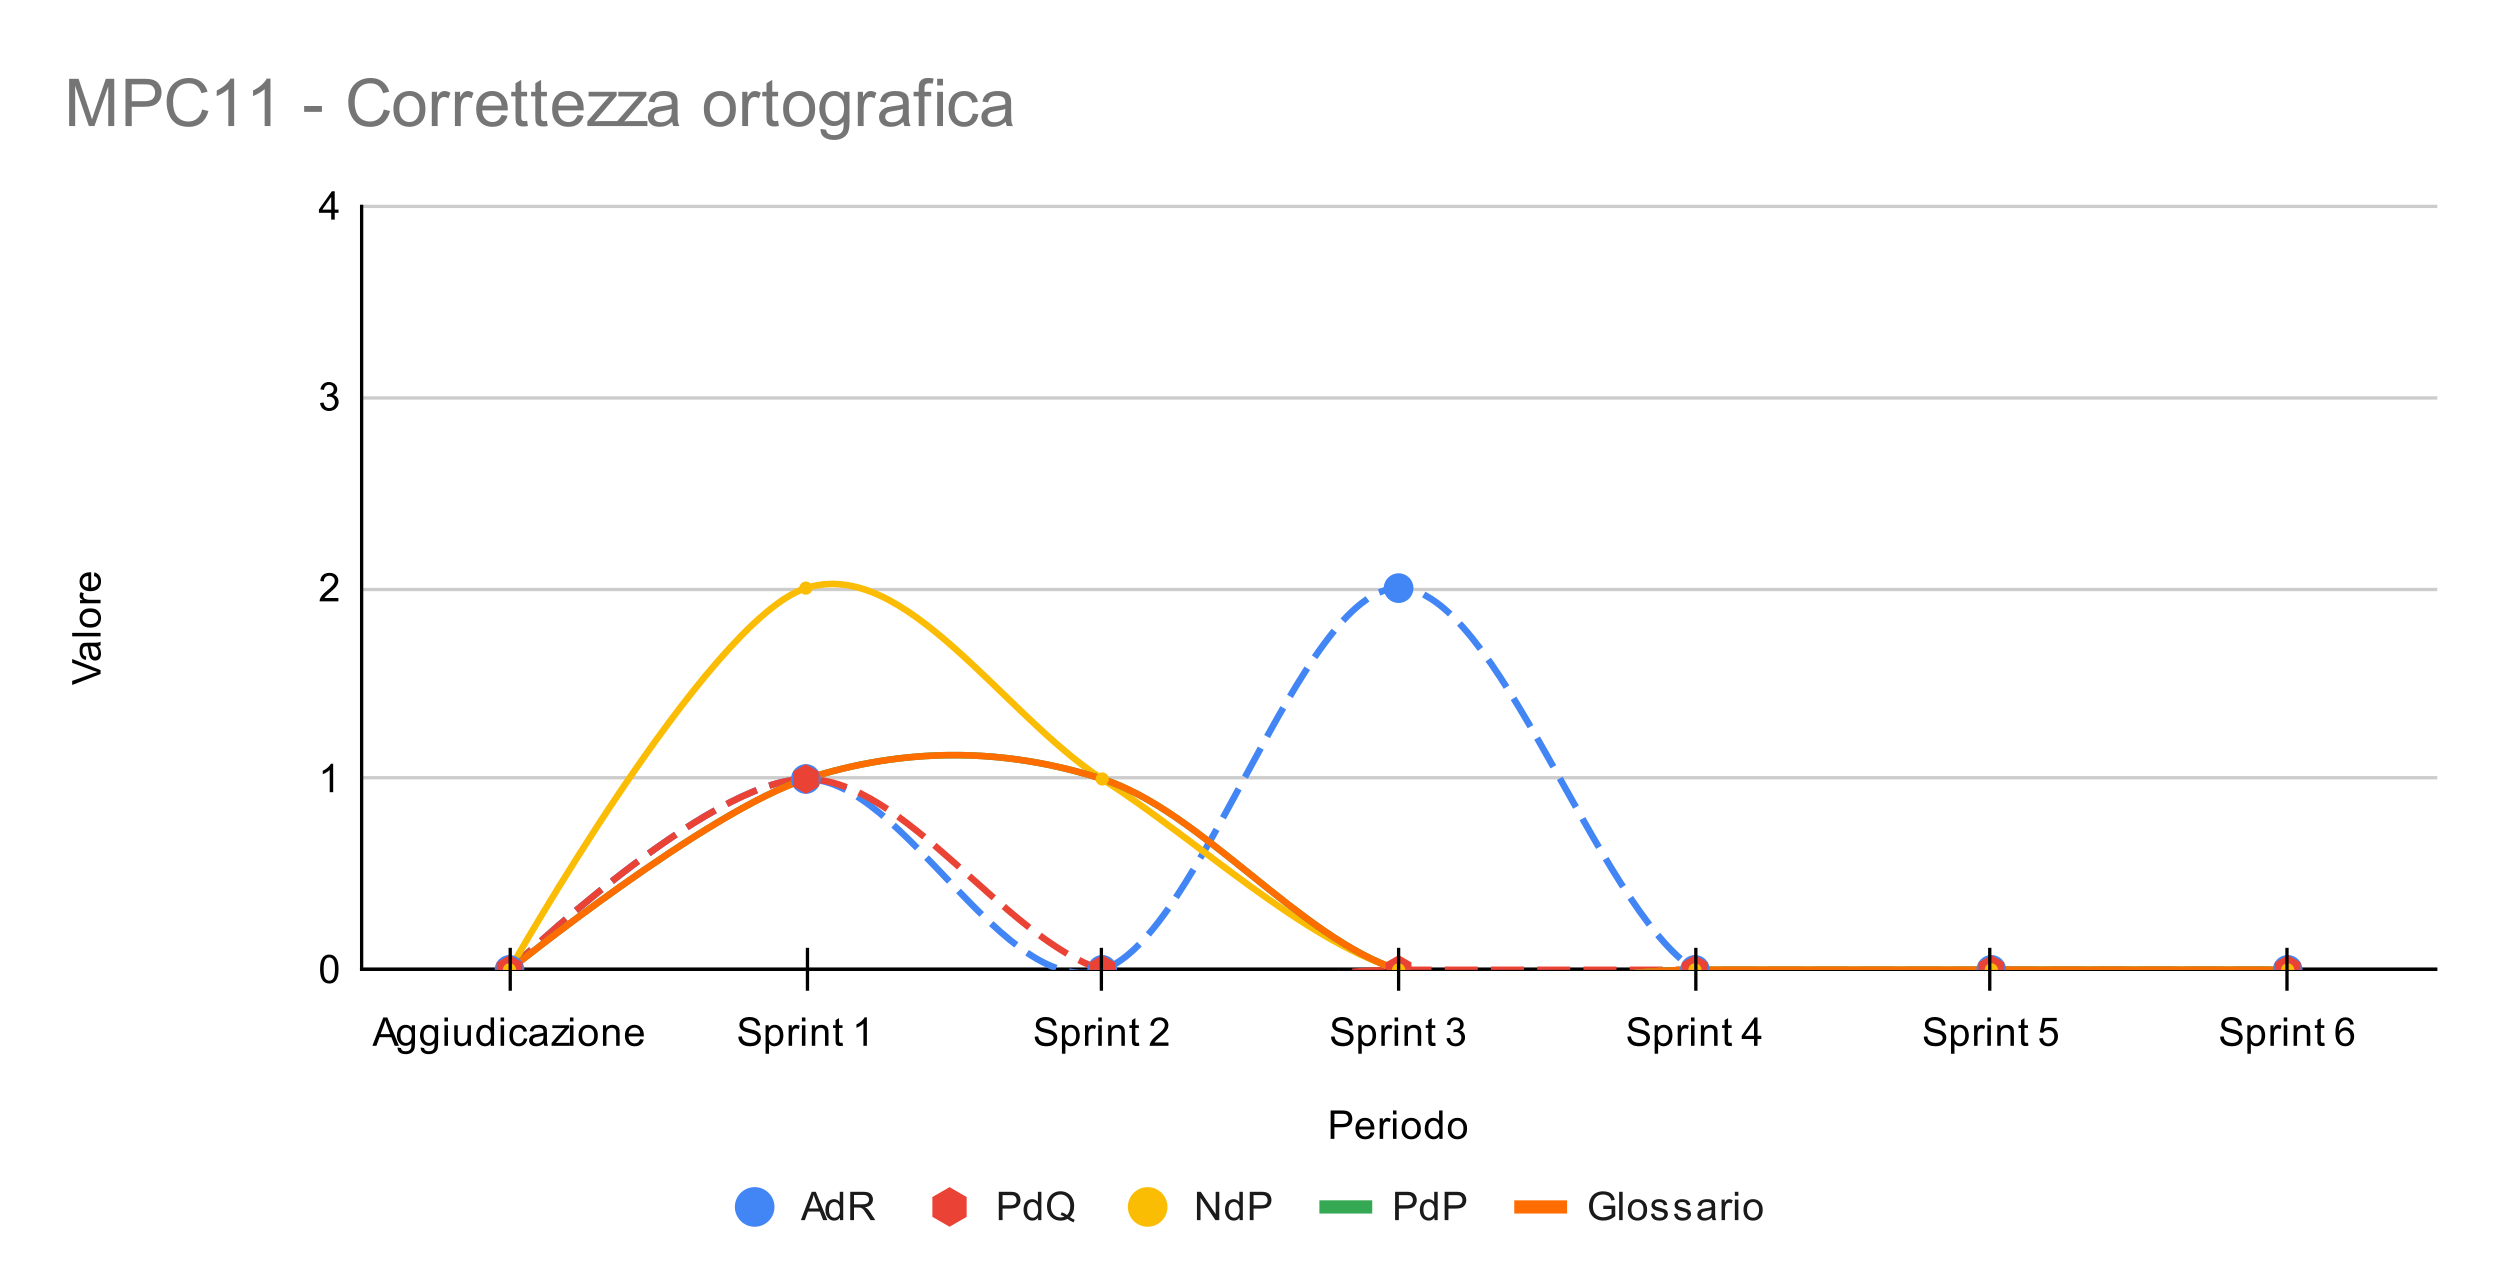 <svg version="1.1" viewBox="0.0 0.0 757.0 389.0" fill="none" stroke="none" stroke-linecap="square" stroke-miterlimit="10" width="757" height="389" xmlns:xlink="http://www.w3.org/1999/xlink" xmlns="http://www.w3.org/2000/svg"><path fill="#ffffff" d="M0 0L757.0 0L757.0 389.0L0 389.0L0 0Z" fill-rule="nonzero"/><path stroke="#333333" stroke-width="1.0" stroke-linecap="butt" d="M109.5 293.5L737.5 293.5" fill-rule="nonzero"/><path stroke="#cccccc" stroke-width="1.0" stroke-linecap="butt" d="M109.5 235.5L737.5 235.5" fill-rule="nonzero"/><path stroke="#cccccc" stroke-width="1.0" stroke-linecap="butt" d="M109.5 178.5L737.5 178.5" fill-rule="nonzero"/><path stroke="#cccccc" stroke-width="1.0" stroke-linecap="butt" d="M109.5 120.5L737.5 120.5" fill-rule="nonzero"/><path stroke="#cccccc" stroke-width="1.0" stroke-linecap="butt" d="M109.5 62.5L737.5 62.5" fill-rule="nonzero"/><path stroke="#000000" stroke-width="1.0" stroke-linecap="butt" d="M737.5 293.5L109.5 293.5" fill-rule="nonzero"/><path stroke="#000000" stroke-width="1.0" stroke-linecap="butt" d="M109.5 293.5L109.5 62.5" fill-rule="nonzero"/><clipPath id="id_0"><path d="M109.414 62.5L737.578 62.5L737.578 293.672L109.414 293.672L109.414 62.5Z" clip-rule="nonzero"/></clipPath><path stroke="#4285f4" stroke-width="2.0" stroke-linecap="butt" stroke-dasharray="8.0,6.0" clip-path="url(#id_0)" d="M154.283 293.672C154.283 293.672 214.108 235.879 244.021 235.879C273.933 235.879 303.846 303.304 333.758 293.672C363.671 284.04 393.583 178.086 423.496 178.086C453.409 178.086 483.321 274.408 513.234 293.672C543.146 312.937 573.059 293.672 602.971 293.672C632.884 293.672 692.709 293.672 692.709 293.672" fill-rule="nonzero"/><path stroke="#ea4335" stroke-width="2.0" stroke-linecap="butt" stroke-dasharray="8.0,6.0" clip-path="url(#id_0)" d="M154.283 293.672C154.283 293.672 214.108 235.879 244.021 235.879C273.933 235.879 303.846 284.04 333.758 293.672C363.671 303.304 393.583 293.672 423.496 293.672C453.409 293.672 483.321 293.672 513.234 293.672C543.146 293.672 573.059 293.672 602.971 293.672C632.884 293.672 692.709 293.672 692.709 293.672" fill-rule="nonzero"/><path stroke="#fbbc04" stroke-width="2.0" stroke-linecap="butt" clip-path="url(#id_0)" d="M154.283 293.672C154.283 293.672 214.108 187.718 244.021 178.086C273.933 168.454 303.846 216.615 333.758 235.879C363.671 255.144 393.583 284.04 423.496 293.672C453.409 303.304 483.321 293.672 513.234 293.672C543.146 293.672 573.059 293.672 602.971 293.672C632.884 293.672 692.709 293.672 692.709 293.672" fill-rule="nonzero"/><path stroke="#34a853" stroke-width="2.0" stroke-linecap="butt" clip-path="url(#id_0)" d="M154.283 293.672C154.283 293.672 214.108 245.511 244.021 235.879C273.933 226.247 303.846 226.247 333.758 235.879C363.671 245.511 393.583 284.04 423.496 293.672C453.409 303.304 483.321 293.672 513.234 293.672C543.146 293.672 573.059 293.672 602.971 293.672C632.884 293.672 692.709 293.672 692.709 293.672" fill-rule="nonzero"/><path stroke="#ff6d01" stroke-width="2.0" stroke-linecap="butt" clip-path="url(#id_0)" d="M154.283 293.672C154.283 293.672 214.108 245.511 244.021 235.879C273.933 226.247 303.846 226.247 333.758 235.879C363.671 245.511 393.583 284.04 423.496 293.672C453.409 303.304 483.321 293.672 513.234 293.672C543.146 293.672 573.059 293.672 602.971 293.672C632.884 293.672 692.709 293.672 692.709 293.672" fill-rule="nonzero"/><path fill="#4285f4" clip-path="url(#id_0)" d="M158.783 293.672C158.783 296.158 156.768 298.172 154.283 298.172C151.798 298.172 149.783 296.158 149.783 293.672C149.783 291.187 151.798 289.172 154.283 289.172C156.768 289.172 158.783 291.187 158.783 293.672Z" fill-rule="nonzero"/><path fill="#4285f4" clip-path="url(#id_0)" d="M248.521 235.879C248.521 238.364 246.506 240.379 244.021 240.379C241.535 240.379 239.521 238.364 239.521 235.879C239.521 233.394 241.535 231.379 244.021 231.379C246.506 231.379 248.521 233.394 248.521 235.879Z" fill-rule="nonzero"/><path fill="#4285f4" clip-path="url(#id_0)" d="M338.258 293.672C338.258 296.158 336.244 298.172 333.758 298.172C331.273 298.172 329.258 296.158 329.258 293.672C329.258 291.187 331.273 289.172 333.758 289.172C336.244 289.172 338.258 291.187 338.258 293.672Z" fill-rule="nonzero"/><path fill="#4285f4" clip-path="url(#id_0)" d="M427.996 178.086C427.996 180.571 425.981 182.586 423.496 182.586C421.011 182.586 418.996 180.571 418.996 178.086C418.996 175.601 421.011 173.586 423.496 173.586C425.981 173.586 427.996 175.601 427.996 178.086Z" fill-rule="nonzero"/><path fill="#4285f4" clip-path="url(#id_0)" d="M517.734 293.672C517.734 296.158 515.719 298.172 513.234 298.172C510.748 298.172 508.734 296.158 508.734 293.672C508.734 291.187 510.748 289.172 513.234 289.172C515.719 289.172 517.734 291.187 517.734 293.672Z" fill-rule="nonzero"/><path fill="#4285f4" clip-path="url(#id_0)" d="M607.471 293.672C607.471 296.158 605.457 298.172 602.971 298.172C600.486 298.172 598.471 296.158 598.471 293.672C598.471 291.187 600.486 289.172 602.971 289.172C605.457 289.172 607.471 291.187 607.471 293.672Z" fill-rule="nonzero"/><path fill="#4285f4" clip-path="url(#id_0)" d="M697.209 293.672C697.209 296.158 695.194 298.172 692.709 298.172C690.224 298.172 688.209 296.158 688.209 293.672C688.209 291.187 690.224 289.172 692.709 289.172C695.194 289.172 697.209 291.187 697.209 293.672Z" fill-rule="nonzero"/><path fill="#ea4335" clip-path="url(#id_0)" d="M154.283 289.172L158.18 291.422L158.18 295.922L154.283 298.172L150.386 295.922L150.386 291.422Z" fill-rule="nonzero"/><path fill="#ea4335" clip-path="url(#id_0)" d="M244.021 231.379L247.918 233.629L247.918 238.129L244.021 240.379L240.124 238.129L240.124 233.629Z" fill-rule="nonzero"/><path fill="#ea4335" clip-path="url(#id_0)" d="M333.758 289.172L337.655 291.422L337.655 295.922L333.758 298.172L329.861 295.922L329.861 291.422Z" fill-rule="nonzero"/><path fill="#ea4335" clip-path="url(#id_0)" d="M423.496 289.172L427.393 291.422L427.393 295.922L423.496 298.172L419.599 295.922L419.599 291.422Z" fill-rule="nonzero"/><path fill="#ea4335" clip-path="url(#id_0)" d="M513.234 289.172L517.131 291.422L517.131 295.922L513.234 298.172L509.336 295.922L509.336 291.422Z" fill-rule="nonzero"/><path fill="#ea4335" clip-path="url(#id_0)" d="M602.971 289.172L606.868 291.422L606.868 295.922L602.971 298.172L599.074 295.922L599.074 291.422Z" fill-rule="nonzero"/><path fill="#ea4335" clip-path="url(#id_0)" d="M692.709 289.172L696.606 291.422L696.606 295.922L692.709 298.172L688.812 295.922L688.812 291.422Z" fill-rule="nonzero"/><path fill="#fbbc04" clip-path="url(#id_0)" d="M156.283 293.672C156.283 294.777 155.388 295.672 154.283 295.672C153.179 295.672 152.283 294.777 152.283 293.672C152.283 292.568 153.179 291.672 154.283 291.672C155.388 291.672 156.283 292.568 156.283 293.672Z" fill-rule="nonzero"/><path fill="#fbbc04" clip-path="url(#id_0)" d="M246.021 178.086C246.021 179.191 245.125 180.086 244.021 180.086C242.916 180.086 242.021 179.191 242.021 178.086C242.021 176.982 242.916 176.086 244.021 176.086C245.125 176.086 246.021 176.982 246.021 178.086Z" fill-rule="nonzero"/><path fill="#fbbc04" clip-path="url(#id_0)" d="M335.758 235.879C335.758 236.984 334.863 237.879 333.758 237.879C332.654 237.879 331.758 236.984 331.758 235.879C331.758 234.775 332.654 233.879 333.758 233.879C334.863 233.879 335.758 234.775 335.758 235.879Z" fill-rule="nonzero"/><path fill="#fbbc04" clip-path="url(#id_0)" d="M425.496 293.672C425.496 294.777 424.601 295.672 423.496 295.672C422.391 295.672 421.496 294.777 421.496 293.672C421.496 292.568 422.391 291.672 423.496 291.672C424.601 291.672 425.496 292.568 425.496 293.672Z" fill-rule="nonzero"/><path fill="#fbbc04" clip-path="url(#id_0)" d="M515.234 293.672C515.234 294.777 514.338 295.672 513.234 295.672C512.129 295.672 511.234 294.777 511.234 293.672C511.234 292.568 512.129 291.672 513.234 291.672C514.338 291.672 515.234 292.568 515.234 293.672Z" fill-rule="nonzero"/><path fill="#fbbc04" clip-path="url(#id_0)" d="M604.971 293.672C604.971 294.777 604.076 295.672 602.971 295.672C601.867 295.672 600.971 294.777 600.971 293.672C600.971 292.568 601.867 291.672 602.971 291.672C604.076 291.672 604.971 292.568 604.971 293.672Z" fill-rule="nonzero"/><path fill="#fbbc04" clip-path="url(#id_0)" d="M694.709 293.672C694.709 294.777 693.813 295.672 692.709 295.672C691.604 295.672 690.709 294.777 690.709 293.672C690.709 292.568 691.604 291.672 692.709 291.672C693.813 291.672 694.709 292.568 694.709 293.672Z" fill-rule="nonzero"/><path fill="#000000" fill-opacity="0.0" clip-path="url(#id_0)" d="M157.283 293.672C157.283 295.329 155.94 296.672 154.283 296.672C152.626 296.672 151.283 295.329 151.283 293.672C151.283 292.015 152.626 290.672 154.283 290.672C155.94 290.672 157.283 292.015 157.283 293.672Z" fill-rule="nonzero"/><path fill="#000000" fill-opacity="0.0" clip-path="url(#id_0)" d="M247.021 235.879C247.021 237.536 245.678 238.879 244.021 238.879C242.364 238.879 241.021 237.536 241.021 235.879C241.021 234.222 242.364 232.879 244.021 232.879C245.678 232.879 247.021 234.222 247.021 235.879Z" fill-rule="nonzero"/><path fill="#000000" fill-opacity="0.0" clip-path="url(#id_0)" d="M336.758 235.879C336.758 237.536 335.415 238.879 333.758 238.879C332.101 238.879 330.758 237.536 330.758 235.879C330.758 234.222 332.101 232.879 333.758 232.879C335.415 232.879 336.758 234.222 336.758 235.879Z" fill-rule="nonzero"/><path fill="#000000" fill-opacity="0.0" clip-path="url(#id_0)" d="M426.496 293.672C426.496 295.329 425.153 296.672 423.496 296.672C421.839 296.672 420.496 295.329 420.496 293.672C420.496 292.015 421.839 290.672 423.496 290.672C425.153 290.672 426.496 292.015 426.496 293.672Z" fill-rule="nonzero"/><path fill="#000000" fill-opacity="0.0" clip-path="url(#id_0)" d="M516.234 293.672C516.234 295.329 514.89 296.672 513.234 296.672C511.577 296.672 510.234 295.329 510.234 293.672C510.234 292.015 511.577 290.672 513.234 290.672C514.89 290.672 516.234 292.015 516.234 293.672Z" fill-rule="nonzero"/><path fill="#000000" fill-opacity="0.0" clip-path="url(#id_0)" d="M605.971 293.672C605.971 295.329 604.628 296.672 602.971 296.672C601.314 296.672 599.971 295.329 599.971 293.672C599.971 292.015 601.314 290.672 602.971 290.672C604.628 290.672 605.971 292.015 605.971 293.672Z" fill-rule="nonzero"/><path fill="#000000" fill-opacity="0.0" clip-path="url(#id_0)" d="M695.709 293.672C695.709 295.329 694.366 296.672 692.709 296.672C691.052 296.672 689.709 295.329 689.709 293.672C689.709 292.015 691.052 290.672 692.709 290.672C694.366 290.672 695.709 292.015 695.709 293.672Z" fill-rule="nonzero"/><path fill="#000000" fill-opacity="0.0" clip-path="url(#id_0)" d="M157.283 293.672C157.283 295.329 155.94 296.672 154.283 296.672C152.626 296.672 151.283 295.329 151.283 293.672C151.283 292.015 152.626 290.672 154.283 290.672C155.94 290.672 157.283 292.015 157.283 293.672Z" fill-rule="nonzero"/><path fill="#000000" fill-opacity="0.0" clip-path="url(#id_0)" d="M247.021 235.879C247.021 237.536 245.678 238.879 244.021 238.879C242.364 238.879 241.021 237.536 241.021 235.879C241.021 234.222 242.364 232.879 244.021 232.879C245.678 232.879 247.021 234.222 247.021 235.879Z" fill-rule="nonzero"/><path fill="#000000" fill-opacity="0.0" clip-path="url(#id_0)" d="M336.758 235.879C336.758 237.536 335.415 238.879 333.758 238.879C332.101 238.879 330.758 237.536 330.758 235.879C330.758 234.222 332.101 232.879 333.758 232.879C335.415 232.879 336.758 234.222 336.758 235.879Z" fill-rule="nonzero"/><path fill="#000000" fill-opacity="0.0" clip-path="url(#id_0)" d="M426.496 293.672C426.496 295.329 425.153 296.672 423.496 296.672C421.839 296.672 420.496 295.329 420.496 293.672C420.496 292.015 421.839 290.672 423.496 290.672C425.153 290.672 426.496 292.015 426.496 293.672Z" fill-rule="nonzero"/><path fill="#000000" fill-opacity="0.0" clip-path="url(#id_0)" d="M516.234 293.672C516.234 295.329 514.89 296.672 513.234 296.672C511.577 296.672 510.234 295.329 510.234 293.672C510.234 292.015 511.577 290.672 513.234 290.672C514.89 290.672 516.234 292.015 516.234 293.672Z" fill-rule="nonzero"/><path fill="#000000" fill-opacity="0.0" clip-path="url(#id_0)" d="M605.971 293.672C605.971 295.329 604.628 296.672 602.971 296.672C601.314 296.672 599.971 295.329 599.971 293.672C599.971 292.015 601.314 290.672 602.971 290.672C604.628 290.672 605.971 292.015 605.971 293.672Z" fill-rule="nonzero"/><path fill="#000000" fill-opacity="0.0" clip-path="url(#id_0)" d="M695.709 293.672C695.709 295.329 694.366 296.672 692.709 296.672C691.052 296.672 689.709 295.329 689.709 293.672C689.709 292.015 691.052 290.672 692.709 290.672C694.366 290.672 695.709 292.015 695.709 293.672Z" fill-rule="nonzero"/><path stroke="#000000" stroke-width="1.0" stroke-linecap="butt" d="M154.5 299.5L154.5 287.5" fill-rule="nonzero"/><path stroke="#000000" stroke-width="1.0" stroke-linecap="butt" d="M244.5 299.5L244.5 287.5" fill-rule="nonzero"/><path stroke="#000000" stroke-width="1.0" stroke-linecap="butt" d="M333.5 299.5L333.5 287.5" fill-rule="nonzero"/><path stroke="#000000" stroke-width="1.0" stroke-linecap="butt" d="M423.5 299.5L423.5 287.5" fill-rule="nonzero"/><path stroke="#000000" stroke-width="1.0" stroke-linecap="butt" d="M513.5 299.5L513.5 287.5" fill-rule="nonzero"/><path stroke="#000000" stroke-width="1.0" stroke-linecap="butt" d="M602.5 299.5L602.5 287.5" fill-rule="nonzero"/><path stroke="#000000" stroke-width="1.0" stroke-linecap="butt" d="M692.5 299.5L692.5 287.5" fill-rule="nonzero"/><path fill="#000000" d="M402.918 344.842L402.918 336.249L406.168 336.249Q407.012 336.249 407.465 336.327Q408.105 336.436 408.527 336.733Q408.965 337.03 409.215 337.561Q409.48 338.092 409.48 338.733Q409.48 339.827 408.777 340.592Q408.09 341.342 406.262 341.342L404.058 341.342L404.058 344.842L402.918 344.842ZM404.058 340.342L406.277 340.342Q407.387 340.342 407.84 339.936Q408.308 339.514 408.308 338.764Q408.308 338.233 408.027 337.858Q407.762 337.467 407.324 337.342Q407.027 337.264 406.262 337.264L404.058 337.264L404.058 340.342ZM415.043 342.842L416.137 342.967Q415.887 343.92 415.183 344.452Q414.48 344.983 413.402 344.983Q412.043 344.983 411.23 344.139Q410.433 343.295 410.433 341.78Q410.433 340.217 411.246 339.358Q412.058 338.483 413.34 338.483Q414.59 338.483 415.371 339.327Q416.168 340.17 416.168 341.717Q416.168 341.811 416.168 341.999L411.527 341.999Q411.59 343.03 412.105 343.577Q412.621 344.108 413.402 344.108Q413.98 344.108 414.387 343.811Q414.808 343.499 415.043 342.842ZM411.59 341.139L415.058 341.139Q414.996 340.342 414.668 339.952Q414.152 339.342 413.355 339.342Q412.621 339.342 412.121 339.827Q411.637 340.311 411.59 341.139ZM417.777 344.842L417.777 338.624L418.73 338.624L418.73 339.561Q419.09 338.905 419.387 338.702Q419.699 338.483 420.074 338.483Q420.605 338.483 421.152 338.811L420.793 339.795Q420.402 339.561 420.027 339.561Q419.668 339.561 419.387 339.78Q419.121 339.983 419.012 340.358Q418.824 340.92 418.824 341.577L418.824 344.842L417.777 344.842ZM421.793 337.467L421.793 336.249L422.855 336.249L422.855 337.467L421.793 337.467ZM421.793 344.842L421.793 338.624L422.855 338.624L422.855 344.842L421.793 344.842ZM424.402 341.733Q424.402 339.999 425.355 339.17Q426.152 338.483 427.308 338.483Q428.59 338.483 429.402 339.327Q430.23 340.155 430.23 341.639Q430.23 342.842 429.871 343.53Q429.512 344.217 428.808 344.608Q428.121 344.983 427.308 344.983Q426.012 344.983 425.199 344.155Q424.402 343.311 424.402 341.733ZM425.48 341.733Q425.48 342.92 425.996 343.514Q426.527 344.108 427.308 344.108Q428.105 344.108 428.621 343.514Q429.137 342.92 429.137 341.702Q429.137 340.545 428.605 339.952Q428.09 339.358 427.308 339.358Q426.527 339.358 425.996 339.952Q425.48 340.53 425.48 341.733ZM435.824 344.842L435.824 344.061Q435.23 344.983 434.09 344.983Q433.34 344.983 432.715 344.577Q432.09 344.155 431.746 343.42Q431.402 342.686 431.402 341.733Q431.402 340.811 431.715 340.045Q432.027 339.28 432.652 338.889Q433.277 338.483 434.043 338.483Q434.605 338.483 435.043 338.717Q435.48 338.952 435.762 339.327L435.762 336.249L436.808 336.249L436.808 344.842L435.824 344.842ZM432.496 341.733Q432.496 342.936 432.996 343.53Q433.496 344.108 434.183 344.108Q434.871 344.108 435.355 343.545Q435.84 342.983 435.84 341.827Q435.84 340.545 435.34 339.952Q434.855 339.358 434.137 339.358Q433.433 339.358 432.965 339.936Q432.496 340.499 432.496 341.733ZM438.402 341.733Q438.402 339.999 439.355 339.17Q440.152 338.483 441.308 338.483Q442.59 338.483 443.402 339.327Q444.23 340.155 444.23 341.639Q444.23 342.842 443.871 343.53Q443.512 344.217 442.808 344.608Q442.121 344.983 441.308 344.983Q440.012 344.983 439.199 344.155Q438.402 343.311 438.402 341.733ZM439.48 341.733Q439.48 342.92 439.996 343.514Q440.527 344.108 441.308 344.108Q442.105 344.108 442.621 343.514Q443.137 342.92 443.137 341.702Q443.137 340.545 442.605 339.952Q442.09 339.358 441.308 339.358Q440.527 339.358 439.996 339.952Q439.48 340.53 439.48 341.733Z" fill-rule="nonzero"/><path fill="#000000" d="M30.45 204.08L21.856 207.408L21.856 206.173L28.106 203.939Q28.856 203.673 29.513 203.486Q28.809 203.283 28.106 203.017L21.856 200.705L21.856 199.548L30.45 202.908L30.45 204.08ZM29.684 195.595Q30.184 196.189 30.388 196.736Q30.591 197.267 30.591 197.892Q30.591 198.923 30.091 199.47Q29.591 200.017 28.809 200.017Q28.356 200.017 27.981 199.814Q27.591 199.611 27.372 199.267Q27.138 198.923 27.028 198.501Q26.934 198.205 26.856 197.564Q26.716 196.298 26.497 195.689Q26.278 195.689 26.231 195.689Q25.575 195.689 25.309 195.986Q24.966 196.392 24.966 197.189Q24.966 197.923 25.231 198.283Q25.481 198.642 26.138 198.814L25.997 199.845Q25.341 199.705 24.934 199.376Q24.528 199.048 24.309 198.439Q24.091 197.83 24.091 197.033Q24.091 196.236 24.278 195.736Q24.466 195.236 24.747 195.001Q25.028 194.767 25.466 194.673Q25.731 194.626 26.434 194.626L27.841 194.626Q29.309 194.626 29.7 194.564Q30.091 194.486 30.45 194.283L30.45 195.392Q30.122 195.548 29.684 195.595ZM27.325 195.689Q27.559 196.267 27.731 197.408Q27.825 198.064 27.95 198.33Q28.059 198.595 28.278 198.751Q28.497 198.892 28.778 198.892Q29.2 198.892 29.481 198.58Q29.763 198.251 29.763 197.642Q29.763 197.033 29.497 196.564Q29.231 196.08 28.763 195.861Q28.403 195.689 27.716 195.689L27.325 195.689ZM30.45 192.689L21.856 192.689L21.856 191.626L30.45 191.626L30.45 192.689ZM27.341 190.048Q25.606 190.048 24.778 189.095Q24.091 188.298 24.091 187.142Q24.091 185.861 24.934 185.048Q25.763 184.22 27.247 184.22Q28.45 184.22 29.138 184.58Q29.825 184.939 30.216 185.642Q30.591 186.33 30.591 187.142Q30.591 188.439 29.763 189.251Q28.919 190.048 27.341 190.048ZM27.341 188.97Q28.528 188.97 29.122 188.455Q29.716 187.923 29.716 187.142Q29.716 186.345 29.122 185.83Q28.528 185.314 27.309 185.314Q26.153 185.314 25.559 185.845Q24.966 186.361 24.966 187.142Q24.966 187.923 25.559 188.455Q26.138 188.97 27.341 188.97ZM30.45 182.673L24.231 182.673L24.231 181.72L25.169 181.72Q24.513 181.361 24.309 181.064Q24.091 180.751 24.091 180.376Q24.091 179.845 24.419 179.298L25.403 179.658Q25.169 180.048 25.169 180.423Q25.169 180.783 25.388 181.064Q25.591 181.33 25.966 181.439Q26.528 181.626 27.184 181.626L30.45 181.626L30.45 182.673ZM28.45 174.408L28.575 173.314Q29.528 173.564 30.059 174.267Q30.591 174.97 30.591 176.048Q30.591 177.408 29.747 178.22Q28.903 179.017 27.388 179.017Q25.825 179.017 24.966 178.205Q24.091 177.392 24.091 176.111Q24.091 174.861 24.934 174.08Q25.778 173.283 27.325 173.283Q27.419 173.283 27.606 173.283L27.606 177.923Q28.638 177.861 29.184 177.345Q29.716 176.83 29.716 176.048Q29.716 175.47 29.419 175.064Q29.106 174.642 28.45 174.408ZM26.747 177.861L26.747 174.392Q25.95 174.455 25.559 174.783Q24.95 175.298 24.95 176.095Q24.95 176.83 25.434 177.33Q25.919 177.814 26.747 177.861Z" fill-rule="nonzero"/><path fill="#000000" d="M96.914 293.438Q96.914 291.907 97.227 290.985Q97.539 290.047 98.149 289.547Q98.774 289.047 99.711 289.047Q100.399 289.047 100.914 289.329Q101.445 289.61 101.789 290.141Q102.133 290.657 102.32 291.407Q102.508 292.157 102.508 293.438Q102.508 294.954 102.195 295.875Q101.899 296.797 101.274 297.313Q100.664 297.813 99.711 297.813Q98.477 297.813 97.758 296.922Q96.914 295.86 96.914 293.438ZM97.992 293.438Q97.992 295.547 98.492 296.25Q98.992 296.954 99.711 296.954Q100.445 296.954 100.93 296.25Q101.43 295.547 101.43 293.438Q101.43 291.313 100.93 290.625Q100.445 289.922 99.695 289.922Q98.977 289.922 98.539 290.532Q97.992 291.313 97.992 293.438Z" fill-rule="nonzero"/><path fill="#000000" d="M100.883 239.879L99.836 239.879L99.836 233.16Q99.445 233.52 98.82 233.895Q98.211 234.254 97.727 234.426L97.727 233.41Q98.602 232.989 99.258 232.41Q99.93 231.817 100.211 231.254L100.883 231.254L100.883 239.879Z" fill-rule="nonzero"/><path fill="#000000" d="M102.461 181.071L102.461 182.086L96.774 182.086Q96.774 181.711 96.899 181.352Q97.117 180.774 97.586 180.211Q98.07 179.649 98.977 178.914Q100.383 177.758 100.867 177.086Q101.367 176.414 101.367 175.821Q101.367 175.196 100.914 174.774Q100.461 174.336 99.742 174.336Q98.977 174.336 98.524 174.789Q98.07 175.242 98.055 176.055L96.977 175.946Q97.086 174.727 97.805 174.102Q98.539 173.461 99.774 173.461Q101.008 173.461 101.727 174.149Q102.445 174.836 102.445 175.852Q102.445 176.367 102.227 176.867Q102.024 177.352 101.524 177.914Q101.039 178.461 99.914 179.414Q98.961 180.211 98.68 180.508Q98.414 180.789 98.242 181.071L102.461 181.071Z" fill-rule="nonzero"/><path fill="#000000" d="M96.914 122.027L97.977 121.887Q98.149 122.777 98.586 123.184Q99.024 123.574 99.649 123.574Q100.399 123.574 100.914 123.059Q101.43 122.543 101.43 121.777Q101.43 121.059 100.945 120.59Q100.477 120.106 99.742 120.106Q99.445 120.106 98.992 120.231L99.117 119.293Q99.227 119.309 99.289 119.309Q99.961 119.309 100.492 118.965Q101.039 118.606 101.039 117.871Q101.039 117.293 100.649 116.918Q100.258 116.527 99.633 116.527Q99.024 116.527 98.602 116.918Q98.195 117.309 98.086 118.074L97.024 117.887Q97.211 116.84 97.899 116.262Q98.586 115.668 99.602 115.668Q100.305 115.668 100.899 115.981Q101.492 116.277 101.805 116.793Q102.117 117.309 102.117 117.902Q102.117 118.449 101.82 118.918Q101.524 119.371 100.945 119.637Q101.695 119.809 102.117 120.371Q102.539 120.918 102.539 121.762Q102.539 122.887 101.711 123.668Q100.899 124.449 99.649 124.449Q98.524 124.449 97.774 123.777Q97.024 123.09 96.914 122.027Z" fill-rule="nonzero"/><path fill="#000000" d="M100.289 66.5L100.289 64.438L96.57 64.438L96.57 63.469L100.492 57.906L101.352 57.906L101.352 63.469L102.508 63.469L102.508 64.438L101.352 64.438L101.352 66.5L100.289 66.5ZM100.289 63.469L100.289 59.609L97.602 63.469L100.289 63.469Z" fill-rule="nonzero"/><path fill="#000000" d="M112.767 316.672L116.064 308.079L117.283 308.079L120.799 316.672L119.517 316.672L118.502 314.063L114.924 314.063L113.971 316.672L112.767 316.672ZM115.252 313.141L118.158 313.141L117.267 310.766Q116.846 309.688 116.658 308.985Q116.486 309.813 116.189 310.625L115.252 313.141ZM120.377 317.188L121.408 317.344Q121.471 317.813 121.767 318.032Q122.158 318.329 122.83 318.329Q123.564 318.329 123.955 318.032Q124.361 317.735 124.502 317.219Q124.596 316.891 124.58 315.86Q123.892 316.672 122.861 316.672Q121.58 316.672 120.877 315.75Q120.174 314.813 120.174 313.532Q120.174 312.641 120.486 311.891Q120.814 311.125 121.424 310.719Q122.033 310.313 122.861 310.313Q123.971 310.313 124.689 311.204L124.689 310.454L125.658 310.454L125.658 315.829Q125.658 317.282 125.361 317.891Q125.064 318.5 124.424 318.844Q123.783 319.204 122.846 319.204Q121.736 319.204 121.049 318.704Q120.361 318.204 120.377 317.188ZM121.252 313.454Q121.252 314.672 121.736 315.235Q122.221 315.797 122.955 315.797Q123.689 315.797 124.174 315.235Q124.674 314.672 124.674 313.485Q124.674 312.344 124.158 311.766Q123.658 311.188 122.939 311.188Q122.236 311.188 121.736 311.766Q121.252 312.329 121.252 313.454ZM127.377 317.188L128.408 317.344Q128.471 317.813 128.767 318.032Q129.158 318.329 129.83 318.329Q130.564 318.329 130.955 318.032Q131.361 317.735 131.502 317.219Q131.596 316.891 131.58 315.86Q130.892 316.672 129.861 316.672Q128.58 316.672 127.877 315.75Q127.174 314.813 127.174 313.532Q127.174 312.641 127.486 311.891Q127.814 311.125 128.424 310.719Q129.033 310.313 129.861 310.313Q130.971 310.313 131.689 311.204L131.689 310.454L132.658 310.454L132.658 315.829Q132.658 317.282 132.361 317.891Q132.064 318.5 131.424 318.844Q130.783 319.204 129.846 319.204Q128.736 319.204 128.049 318.704Q127.361 318.204 127.377 317.188ZM128.252 313.454Q128.252 314.672 128.736 315.235Q129.221 315.797 129.955 315.797Q130.689 315.797 131.174 315.235Q131.674 314.672 131.674 313.485Q131.674 312.344 131.158 311.766Q130.658 311.188 129.939 311.188Q129.236 311.188 128.736 311.766Q128.252 312.329 128.252 313.454ZM134.58 309.297L134.58 308.079L135.642 308.079L135.642 309.297L134.58 309.297ZM134.58 316.672L134.58 310.454L135.642 310.454L135.642 316.672L134.58 316.672ZM141.658 316.672L141.658 315.75Q140.924 316.813 139.674 316.813Q139.127 316.813 138.642 316.61Q138.174 316.391 137.939 316.079Q137.705 315.75 137.611 315.282Q137.549 314.985 137.549 314.297L137.549 310.454L138.611 310.454L138.611 313.907Q138.611 314.719 138.674 315.016Q138.767 315.422 139.08 315.672Q139.408 315.907 139.892 315.907Q140.361 315.907 140.767 315.672Q141.189 315.422 141.361 315Q141.549 314.579 141.549 313.782L141.549 310.454L142.596 310.454L142.596 316.672L141.658 316.672ZM148.611 316.672L148.611 315.891Q148.017 316.813 146.877 316.813Q146.127 316.813 145.502 316.407Q144.877 315.985 144.533 315.25Q144.189 314.516 144.189 313.563Q144.189 312.641 144.502 311.875Q144.814 311.11 145.439 310.719Q146.064 310.313 146.83 310.313Q147.392 310.313 147.83 310.547Q148.267 310.782 148.549 311.157L148.549 308.079L149.596 308.079L149.596 316.672L148.611 316.672ZM145.283 313.563Q145.283 314.766 145.783 315.36Q146.283 315.938 146.971 315.938Q147.658 315.938 148.142 315.375Q148.627 314.813 148.627 313.657Q148.627 312.375 148.127 311.782Q147.642 311.188 146.924 311.188Q146.221 311.188 145.752 311.766Q145.283 312.329 145.283 313.563ZM151.58 309.297L151.58 308.079L152.642 308.079L152.642 309.297L151.58 309.297ZM151.58 316.672L151.58 310.454L152.642 310.454L152.642 316.672L151.58 316.672ZM158.642 314.391L159.674 314.532Q159.502 315.594 158.799 316.204Q158.096 316.813 157.08 316.813Q155.799 316.813 155.017 315.985Q154.252 315.141 154.252 313.579Q154.252 312.579 154.58 311.829Q154.924 311.063 155.596 310.688Q156.283 310.313 157.096 310.313Q158.096 310.313 158.736 310.829Q159.392 311.329 159.58 312.282L158.549 312.438Q158.408 311.813 158.033 311.5Q157.658 311.172 157.127 311.172Q156.33 311.172 155.83 311.75Q155.33 312.313 155.33 313.547Q155.33 314.813 155.814 315.375Q156.299 315.938 157.064 315.938Q157.689 315.938 158.096 315.563Q158.517 315.188 158.642 314.391ZM164.642 315.907Q164.049 316.407 163.502 316.61Q162.971 316.813 162.346 316.813Q161.314 316.813 160.767 316.313Q160.221 315.813 160.221 315.032Q160.221 314.579 160.424 314.204Q160.627 313.813 160.971 313.594Q161.314 313.36 161.736 313.25Q162.033 313.157 162.674 313.079Q163.939 312.938 164.549 312.719Q164.549 312.5 164.549 312.454Q164.549 311.797 164.252 311.532Q163.846 311.188 163.049 311.188Q162.314 311.188 161.955 311.454Q161.596 311.704 161.424 312.36L160.392 312.219Q160.533 311.563 160.861 311.157Q161.189 310.75 161.799 310.532Q162.408 310.313 163.205 310.313Q164.002 310.313 164.502 310.5Q165.002 310.688 165.236 310.969Q165.471 311.25 165.564 311.688Q165.611 311.954 165.611 312.657L165.611 314.063Q165.611 315.532 165.674 315.922Q165.752 316.313 165.955 316.672L164.846 316.672Q164.689 316.344 164.642 315.907ZM164.549 313.547Q163.971 313.782 162.83 313.954Q162.174 314.047 161.908 314.172Q161.642 314.282 161.486 314.5Q161.346 314.719 161.346 315Q161.346 315.422 161.658 315.704Q161.986 315.985 162.596 315.985Q163.205 315.985 163.674 315.719Q164.158 315.454 164.377 314.985Q164.549 314.625 164.549 313.938L164.549 313.547ZM167.017 316.672L167.017 315.813L170.986 311.266Q170.299 311.297 169.783 311.297L167.252 311.297L167.252 310.454L172.346 310.454L172.346 311.141L168.971 315.094L168.314 315.813Q169.033 315.766 169.642 315.766L172.533 315.766L172.533 316.672L167.017 316.672ZM172.58 309.297L172.58 308.079L173.642 308.079L173.642 309.297L172.58 309.297ZM172.58 316.672L172.58 310.454L173.642 310.454L173.642 316.672L172.58 316.672ZM175.189 313.563Q175.189 311.829 176.142 311Q176.939 310.313 178.096 310.313Q179.377 310.313 180.189 311.157Q181.017 311.985 181.017 313.469Q181.017 314.672 180.658 315.36Q180.299 316.047 179.596 316.438Q178.908 316.813 178.096 316.813Q176.799 316.813 175.986 315.985Q175.189 315.141 175.189 313.563ZM176.267 313.563Q176.267 314.75 176.783 315.344Q177.314 315.938 178.096 315.938Q178.892 315.938 179.408 315.344Q179.924 314.75 179.924 313.532Q179.924 312.375 179.392 311.782Q178.877 311.188 178.096 311.188Q177.314 311.188 176.783 311.782Q176.267 312.36 176.267 313.563ZM182.58 316.672L182.58 310.454L183.517 310.454L183.517 311.329Q184.205 310.313 185.502 310.313Q186.064 310.313 186.533 310.516Q187.017 310.719 187.252 311.047Q187.486 311.375 187.58 311.813Q187.627 312.11 187.627 312.844L187.627 316.672L186.58 316.672L186.58 312.891Q186.58 312.235 186.455 311.922Q186.33 311.61 186.017 311.422Q185.705 311.219 185.283 311.219Q184.611 311.219 184.111 311.657Q183.627 312.079 183.627 313.266L183.627 316.672L182.58 316.672ZM193.83 314.672L194.924 314.797Q194.674 315.75 193.971 316.282Q193.267 316.813 192.189 316.813Q190.83 316.813 190.017 315.969Q189.221 315.125 189.221 313.61Q189.221 312.047 190.033 311.188Q190.846 310.313 192.127 310.313Q193.377 310.313 194.158 311.157Q194.955 312 194.955 313.547Q194.955 313.641 194.955 313.829L190.314 313.829Q190.377 314.86 190.892 315.407Q191.408 315.938 192.189 315.938Q192.767 315.938 193.174 315.641Q193.596 315.329 193.83 314.672ZM190.377 312.969L193.846 312.969Q193.783 312.172 193.455 311.782Q192.939 311.172 192.142 311.172Q191.408 311.172 190.908 311.657Q190.424 312.141 190.377 312.969Z" fill-rule="nonzero"/><path fill="#000000" d="M223.568 313.907L224.63 313.813Q224.708 314.469 224.989 314.875Q225.271 315.282 225.849 315.547Q226.443 315.797 227.177 315.797Q227.818 315.797 228.318 315.61Q228.818 315.407 229.052 315.079Q229.302 314.735 229.302 314.344Q229.302 313.938 229.068 313.641Q228.833 313.329 228.302 313.125Q227.943 312.985 226.755 312.704Q225.583 312.422 225.114 312.172Q224.489 311.844 224.193 311.375Q223.896 310.891 223.896 310.297Q223.896 309.657 224.255 309.094Q224.63 308.516 225.333 308.235Q226.052 307.938 226.911 307.938Q227.864 307.938 228.599 308.25Q229.333 308.547 229.724 309.157Q230.114 309.75 230.146 310.5L229.052 310.579Q228.958 309.766 228.443 309.36Q227.943 308.938 226.958 308.938Q225.927 308.938 225.458 309.313Q224.989 309.688 224.989 310.219Q224.989 310.688 225.318 310.985Q225.646 311.282 227.021 311.594Q228.411 311.907 228.927 312.141Q229.677 312.5 230.036 313.032Q230.396 313.547 230.396 314.25Q230.396 314.938 230.005 315.547Q229.614 316.141 228.88 316.485Q228.146 316.813 227.224 316.813Q226.052 316.813 225.255 316.485Q224.474 316.141 224.021 315.454Q223.583 314.766 223.568 313.907ZM231.818 319.063L231.818 310.454L232.771 310.454L232.771 311.25Q233.114 310.782 233.536 310.547Q233.974 310.313 234.583 310.313Q235.38 310.313 235.989 310.719Q236.599 311.125 236.896 311.875Q237.208 312.625 237.208 313.516Q237.208 314.469 236.864 315.235Q236.536 316 235.88 316.407Q235.224 316.813 234.505 316.813Q233.974 316.813 233.552 316.594Q233.13 316.36 232.864 316.032L232.864 319.063L231.818 319.063ZM232.771 313.594Q232.771 314.797 233.255 315.375Q233.739 315.938 234.427 315.938Q235.13 315.938 235.63 315.344Q236.13 314.75 236.13 313.5Q236.13 312.313 235.646 311.735Q235.161 311.141 234.474 311.141Q233.802 311.141 233.286 311.766Q232.771 312.391 232.771 313.594ZM238.802 316.672L238.802 310.454L239.755 310.454L239.755 311.391Q240.114 310.735 240.411 310.532Q240.724 310.313 241.099 310.313Q241.63 310.313 242.177 310.641L241.818 311.625Q241.427 311.391 241.052 311.391Q240.693 311.391 240.411 311.61Q240.146 311.813 240.036 312.188Q239.849 312.75 239.849 313.407L239.849 316.672L238.802 316.672ZM242.818 309.297L242.818 308.079L243.88 308.079L243.88 309.297L242.818 309.297ZM242.818 316.672L242.818 310.454L243.88 310.454L243.88 316.672L242.818 316.672ZM245.818 316.672L245.818 310.454L246.755 310.454L246.755 311.329Q247.443 310.313 248.739 310.313Q249.302 310.313 249.771 310.516Q250.255 310.719 250.489 311.047Q250.724 311.375 250.818 311.813Q250.864 312.11 250.864 312.844L250.864 316.672L249.818 316.672L249.818 312.891Q249.818 312.235 249.693 311.922Q249.568 311.61 249.255 311.422Q248.943 311.219 248.521 311.219Q247.849 311.219 247.349 311.657Q246.864 312.079 246.864 313.266L246.864 316.672L245.818 316.672ZM255.114 315.735L255.271 316.657Q254.818 316.75 254.474 316.75Q253.896 316.75 253.583 316.579Q253.271 316.391 253.13 316.094Q253.005 315.797 253.005 314.844L253.005 311.266L252.239 311.266L252.239 310.454L253.005 310.454L253.005 308.907L254.052 308.282L254.052 310.454L255.114 310.454L255.114 311.266L254.052 311.266L254.052 314.907Q254.052 315.36 254.099 315.485Q254.161 315.61 254.286 315.688Q254.411 315.766 254.646 315.766Q254.833 315.766 255.114 315.735ZM262.489 316.672L261.443 316.672L261.443 309.954Q261.052 310.313 260.427 310.688Q259.818 311.047 259.333 311.219L259.333 310.204Q260.208 309.782 260.864 309.204Q261.536 308.61 261.818 308.047L262.489 308.047L262.489 316.672Z" fill-rule="nonzero"/><path fill="#000000" d="M313.305 313.907L314.368 313.813Q314.446 314.469 314.727 314.875Q315.008 315.282 315.586 315.547Q316.18 315.797 316.915 315.797Q317.555 315.797 318.055 315.61Q318.555 315.407 318.79 315.079Q319.04 314.735 319.04 314.344Q319.04 313.938 318.805 313.641Q318.571 313.329 318.04 313.125Q317.68 312.985 316.493 312.704Q315.321 312.422 314.852 312.172Q314.227 311.844 313.93 311.375Q313.633 310.891 313.633 310.297Q313.633 309.657 313.993 309.094Q314.368 308.516 315.071 308.235Q315.79 307.938 316.649 307.938Q317.602 307.938 318.336 308.25Q319.071 308.547 319.461 309.157Q319.852 309.75 319.883 310.5L318.79 310.579Q318.696 309.766 318.18 309.36Q317.68 308.938 316.696 308.938Q315.665 308.938 315.196 309.313Q314.727 309.688 314.727 310.219Q314.727 310.688 315.055 310.985Q315.383 311.282 316.758 311.594Q318.149 311.907 318.665 312.141Q319.415 312.5 319.774 313.032Q320.133 313.547 320.133 314.25Q320.133 314.938 319.743 315.547Q319.352 316.141 318.618 316.485Q317.883 316.813 316.961 316.813Q315.79 316.813 314.993 316.485Q314.211 316.141 313.758 315.454Q313.321 314.766 313.305 313.907ZM321.555 319.063L321.555 310.454L322.508 310.454L322.508 311.25Q322.852 310.782 323.274 310.547Q323.711 310.313 324.321 310.313Q325.118 310.313 325.727 310.719Q326.336 311.125 326.633 311.875Q326.946 312.625 326.946 313.516Q326.946 314.469 326.602 315.235Q326.274 316 325.618 316.407Q324.961 316.813 324.243 316.813Q323.711 316.813 323.29 316.594Q322.868 316.36 322.602 316.032L322.602 319.063L321.555 319.063ZM322.508 313.594Q322.508 314.797 322.993 315.375Q323.477 315.938 324.165 315.938Q324.868 315.938 325.368 315.344Q325.868 314.75 325.868 313.5Q325.868 312.313 325.383 311.735Q324.899 311.141 324.211 311.141Q323.54 311.141 323.024 311.766Q322.508 312.391 322.508 313.594ZM328.54 316.672L328.54 310.454L329.493 310.454L329.493 311.391Q329.852 310.735 330.149 310.532Q330.461 310.313 330.836 310.313Q331.368 310.313 331.915 310.641L331.555 311.625Q331.165 311.391 330.79 311.391Q330.43 311.391 330.149 311.61Q329.883 311.813 329.774 312.188Q329.586 312.75 329.586 313.407L329.586 316.672L328.54 316.672ZM332.555 309.297L332.555 308.079L333.618 308.079L333.618 309.297L332.555 309.297ZM332.555 316.672L332.555 310.454L333.618 310.454L333.618 316.672L332.555 316.672ZM335.555 316.672L335.555 310.454L336.493 310.454L336.493 311.329Q337.18 310.313 338.477 310.313Q339.04 310.313 339.508 310.516Q339.993 310.719 340.227 311.047Q340.461 311.375 340.555 311.813Q340.602 312.11 340.602 312.844L340.602 316.672L339.555 316.672L339.555 312.891Q339.555 312.235 339.43 311.922Q339.305 311.61 338.993 311.422Q338.68 311.219 338.258 311.219Q337.586 311.219 337.086 311.657Q336.602 312.079 336.602 313.266L336.602 316.672L335.555 316.672ZM344.852 315.735L345.008 316.657Q344.555 316.75 344.211 316.75Q343.633 316.75 343.321 316.579Q343.008 316.391 342.868 316.094Q342.743 315.797 342.743 314.844L342.743 311.266L341.977 311.266L341.977 310.454L342.743 310.454L342.743 308.907L343.79 308.282L343.79 310.454L344.852 310.454L344.852 311.266L343.79 311.266L343.79 314.907Q343.79 315.36 343.836 315.485Q343.899 315.61 344.024 315.688Q344.149 315.766 344.383 315.766Q344.571 315.766 344.852 315.735ZM353.805 315.657L353.805 316.672L348.118 316.672Q348.118 316.297 348.243 315.938Q348.461 315.36 348.93 314.797Q349.415 314.235 350.321 313.5Q351.727 312.344 352.211 311.672Q352.711 311 352.711 310.407Q352.711 309.782 352.258 309.36Q351.805 308.922 351.086 308.922Q350.321 308.922 349.868 309.375Q349.415 309.829 349.399 310.641L348.321 310.532Q348.43 309.313 349.149 308.688Q349.883 308.047 351.118 308.047Q352.352 308.047 353.071 308.735Q353.79 309.422 353.79 310.438Q353.79 310.954 353.571 311.454Q353.368 311.938 352.868 312.5Q352.383 313.047 351.258 314Q350.305 314.797 350.024 315.094Q349.758 315.375 349.586 315.657L353.805 315.657Z" fill-rule="nonzero"/><path fill="#000000" d="M403.043 313.907L404.105 313.813Q404.183 314.469 404.465 314.875Q404.746 315.282 405.324 315.547Q405.918 315.797 406.652 315.797Q407.293 315.797 407.793 315.61Q408.293 315.407 408.527 315.079Q408.777 314.735 408.777 314.344Q408.777 313.938 408.543 313.641Q408.308 313.329 407.777 313.125Q407.418 312.985 406.23 312.704Q405.058 312.422 404.59 312.172Q403.965 311.844 403.668 311.375Q403.371 310.891 403.371 310.297Q403.371 309.657 403.73 309.094Q404.105 308.516 404.808 308.235Q405.527 307.938 406.387 307.938Q407.34 307.938 408.074 308.25Q408.808 308.547 409.199 309.157Q409.59 309.75 409.621 310.5L408.527 310.579Q408.433 309.766 407.918 309.36Q407.418 308.938 406.433 308.938Q405.402 308.938 404.933 309.313Q404.465 309.688 404.465 310.219Q404.465 310.688 404.793 310.985Q405.121 311.282 406.496 311.594Q407.887 311.907 408.402 312.141Q409.152 312.5 409.512 313.032Q409.871 313.547 409.871 314.25Q409.871 314.938 409.48 315.547Q409.09 316.141 408.355 316.485Q407.621 316.813 406.699 316.813Q405.527 316.813 404.73 316.485Q403.949 316.141 403.496 315.454Q403.058 314.766 403.043 313.907ZM411.293 319.063L411.293 310.454L412.246 310.454L412.246 311.25Q412.59 310.782 413.012 310.547Q413.449 310.313 414.058 310.313Q414.855 310.313 415.465 310.719Q416.074 311.125 416.371 311.875Q416.683 312.625 416.683 313.516Q416.683 314.469 416.34 315.235Q416.012 316 415.355 316.407Q414.699 316.813 413.98 316.813Q413.449 316.813 413.027 316.594Q412.605 316.36 412.34 316.032L412.34 319.063L411.293 319.063ZM412.246 313.594Q412.246 314.797 412.73 315.375Q413.215 315.938 413.902 315.938Q414.605 315.938 415.105 315.344Q415.605 314.75 415.605 313.5Q415.605 312.313 415.121 311.735Q414.637 311.141 413.949 311.141Q413.277 311.141 412.762 311.766Q412.246 312.391 412.246 313.594ZM418.277 316.672L418.277 310.454L419.23 310.454L419.23 311.391Q419.59 310.735 419.887 310.532Q420.199 310.313 420.574 310.313Q421.105 310.313 421.652 310.641L421.293 311.625Q420.902 311.391 420.527 311.391Q420.168 311.391 419.887 311.61Q419.621 311.813 419.512 312.188Q419.324 312.75 419.324 313.407L419.324 316.672L418.277 316.672ZM422.293 309.297L422.293 308.079L423.355 308.079L423.355 309.297L422.293 309.297ZM422.293 316.672L422.293 310.454L423.355 310.454L423.355 316.672L422.293 316.672ZM425.293 316.672L425.293 310.454L426.23 310.454L426.23 311.329Q426.918 310.313 428.215 310.313Q428.777 310.313 429.246 310.516Q429.73 310.719 429.965 311.047Q430.199 311.375 430.293 311.813Q430.34 312.11 430.34 312.844L430.34 316.672L429.293 316.672L429.293 312.891Q429.293 312.235 429.168 311.922Q429.043 311.61 428.73 311.422Q428.418 311.219 427.996 311.219Q427.324 311.219 426.824 311.657Q426.34 312.079 426.34 313.266L426.34 316.672L425.293 316.672ZM434.59 315.735L434.746 316.657Q434.293 316.75 433.949 316.75Q433.371 316.75 433.058 316.579Q432.746 316.391 432.605 316.094Q432.48 315.797 432.48 314.844L432.48 311.266L431.715 311.266L431.715 310.454L432.48 310.454L432.48 308.907L433.527 308.282L433.527 310.454L434.59 310.454L434.59 311.266L433.527 311.266L433.527 314.907Q433.527 315.36 433.574 315.485Q433.637 315.61 433.762 315.688Q433.887 315.766 434.121 315.766Q434.308 315.766 434.59 315.735ZM437.996 314.407L439.058 314.266Q439.23 315.157 439.668 315.563Q440.105 315.954 440.73 315.954Q441.48 315.954 441.996 315.438Q442.512 314.922 442.512 314.157Q442.512 313.438 442.027 312.969Q441.558 312.485 440.824 312.485Q440.527 312.485 440.074 312.61L440.199 311.672Q440.308 311.688 440.371 311.688Q441.043 311.688 441.574 311.344Q442.121 310.985 442.121 310.25Q442.121 309.672 441.73 309.297Q441.34 308.907 440.715 308.907Q440.105 308.907 439.683 309.297Q439.277 309.688 439.168 310.454L438.105 310.266Q438.293 309.219 438.98 308.641Q439.668 308.047 440.683 308.047Q441.387 308.047 441.98 308.36Q442.574 308.657 442.887 309.172Q443.199 309.688 443.199 310.282Q443.199 310.829 442.902 311.297Q442.605 311.75 442.027 312.016Q442.777 312.188 443.199 312.75Q443.621 313.297 443.621 314.141Q443.621 315.266 442.793 316.047Q441.98 316.829 440.73 316.829Q439.605 316.829 438.855 316.157Q438.105 315.469 437.996 314.407Z" fill-rule="nonzero"/><path fill="#000000" d="M492.78 313.907L493.843 313.813Q493.921 314.469 494.202 314.875Q494.484 315.282 495.062 315.547Q495.655 315.797 496.39 315.797Q497.03 315.797 497.53 315.61Q498.03 315.407 498.265 315.079Q498.515 314.735 498.515 314.344Q498.515 313.938 498.28 313.641Q498.046 313.329 497.515 313.125Q497.155 312.985 495.968 312.704Q494.796 312.422 494.327 312.172Q493.702 311.844 493.405 311.375Q493.109 310.891 493.109 310.297Q493.109 309.657 493.468 309.094Q493.843 308.516 494.546 308.235Q495.265 307.938 496.124 307.938Q497.077 307.938 497.812 308.25Q498.546 308.547 498.937 309.157Q499.327 309.75 499.359 310.5L498.265 310.579Q498.171 309.766 497.655 309.36Q497.155 308.938 496.171 308.938Q495.14 308.938 494.671 309.313Q494.202 309.688 494.202 310.219Q494.202 310.688 494.53 310.985Q494.859 311.282 496.234 311.594Q497.624 311.907 498.14 312.141Q498.89 312.5 499.249 313.032Q499.609 313.547 499.609 314.25Q499.609 314.938 499.218 315.547Q498.827 316.141 498.093 316.485Q497.359 316.813 496.437 316.813Q495.265 316.813 494.468 316.485Q493.687 316.141 493.234 315.454Q492.796 314.766 492.78 313.907ZM501.03 319.063L501.03 310.454L501.984 310.454L501.984 311.25Q502.327 310.782 502.749 310.547Q503.187 310.313 503.796 310.313Q504.593 310.313 505.202 310.719Q505.812 311.125 506.109 311.875Q506.421 312.625 506.421 313.516Q506.421 314.469 506.077 315.235Q505.749 316 505.093 316.407Q504.437 316.813 503.718 316.813Q503.187 316.813 502.765 316.594Q502.343 316.36 502.077 316.032L502.077 319.063L501.03 319.063ZM501.984 313.594Q501.984 314.797 502.468 315.375Q502.952 315.938 503.64 315.938Q504.343 315.938 504.843 315.344Q505.343 314.75 505.343 313.5Q505.343 312.313 504.859 311.735Q504.374 311.141 503.687 311.141Q503.015 311.141 502.499 311.766Q501.984 312.391 501.984 313.594ZM508.015 316.672L508.015 310.454L508.968 310.454L508.968 311.391Q509.327 310.735 509.624 310.532Q509.937 310.313 510.312 310.313Q510.843 310.313 511.39 310.641L511.03 311.625Q510.64 311.391 510.265 311.391Q509.905 311.391 509.624 311.61Q509.359 311.813 509.249 312.188Q509.062 312.75 509.062 313.407L509.062 316.672L508.015 316.672ZM512.03 309.297L512.03 308.079L513.093 308.079L513.093 309.297L512.03 309.297ZM512.03 316.672L512.03 310.454L513.093 310.454L513.093 316.672L512.03 316.672ZM515.03 316.672L515.03 310.454L515.968 310.454L515.968 311.329Q516.655 310.313 517.952 310.313Q518.515 310.313 518.984 310.516Q519.468 310.719 519.702 311.047Q519.937 311.375 520.03 311.813Q520.077 312.11 520.077 312.844L520.077 316.672L519.03 316.672L519.03 312.891Q519.03 312.235 518.905 311.922Q518.78 311.61 518.468 311.422Q518.155 311.219 517.734 311.219Q517.062 311.219 516.562 311.657Q516.077 312.079 516.077 313.266L516.077 316.672L515.03 316.672ZM524.327 315.735L524.484 316.657Q524.03 316.75 523.687 316.75Q523.109 316.75 522.796 316.579Q522.484 316.391 522.343 316.094Q522.218 315.797 522.218 314.844L522.218 311.266L521.452 311.266L521.452 310.454L522.218 310.454L522.218 308.907L523.265 308.282L523.265 310.454L524.327 310.454L524.327 311.266L523.265 311.266L523.265 314.907Q523.265 315.36 523.312 315.485Q523.374 315.61 523.499 315.688Q523.624 315.766 523.859 315.766Q524.046 315.766 524.327 315.735ZM531.109 316.672L531.109 314.61L527.39 314.61L527.39 313.641L531.312 308.079L532.171 308.079L532.171 313.641L533.327 313.641L533.327 314.61L532.171 314.61L532.171 316.672L531.109 316.672ZM531.109 313.641L531.109 309.782L528.421 313.641L531.109 313.641Z" fill-rule="nonzero"/><path fill="#000000" d="M582.518 313.907L583.581 313.813Q583.659 314.469 583.94 314.875Q584.221 315.282 584.799 315.547Q585.393 315.797 586.127 315.797Q586.768 315.797 587.268 315.61Q587.768 315.407 588.002 315.079Q588.252 314.735 588.252 314.344Q588.252 313.938 588.018 313.641Q587.784 313.329 587.252 313.125Q586.893 312.985 585.706 312.704Q584.534 312.422 584.065 312.172Q583.44 311.844 583.143 311.375Q582.846 310.891 582.846 310.297Q582.846 309.657 583.206 309.094Q583.581 308.516 584.284 308.235Q585.002 307.938 585.862 307.938Q586.815 307.938 587.549 308.25Q588.284 308.547 588.674 309.157Q589.065 309.75 589.096 310.5L588.002 310.579Q587.909 309.766 587.393 309.36Q586.893 308.938 585.909 308.938Q584.877 308.938 584.409 309.313Q583.94 309.688 583.94 310.219Q583.94 310.688 584.268 310.985Q584.596 311.282 585.971 311.594Q587.362 311.907 587.877 312.141Q588.627 312.5 588.987 313.032Q589.346 313.547 589.346 314.25Q589.346 314.938 588.956 315.547Q588.565 316.141 587.831 316.485Q587.096 316.813 586.174 316.813Q585.002 316.813 584.206 316.485Q583.424 316.141 582.971 315.454Q582.534 314.766 582.518 313.907ZM590.768 319.063L590.768 310.454L591.721 310.454L591.721 311.25Q592.065 310.782 592.487 310.547Q592.924 310.313 593.534 310.313Q594.331 310.313 594.94 310.719Q595.549 311.125 595.846 311.875Q596.159 312.625 596.159 313.516Q596.159 314.469 595.815 315.235Q595.487 316 594.831 316.407Q594.174 316.813 593.456 316.813Q592.924 316.813 592.502 316.594Q592.081 316.36 591.815 316.032L591.815 319.063L590.768 319.063ZM591.721 313.594Q591.721 314.797 592.206 315.375Q592.69 315.938 593.377 315.938Q594.081 315.938 594.581 315.344Q595.081 314.75 595.081 313.5Q595.081 312.313 594.596 311.735Q594.112 311.141 593.424 311.141Q592.752 311.141 592.237 311.766Q591.721 312.391 591.721 313.594ZM597.752 316.672L597.752 310.454L598.706 310.454L598.706 311.391Q599.065 310.735 599.362 310.532Q599.674 310.313 600.049 310.313Q600.581 310.313 601.127 310.641L600.768 311.625Q600.377 311.391 600.002 311.391Q599.643 311.391 599.362 311.61Q599.096 311.813 598.987 312.188Q598.799 312.75 598.799 313.407L598.799 316.672L597.752 316.672ZM601.768 309.297L601.768 308.079L602.831 308.079L602.831 309.297L601.768 309.297ZM601.768 316.672L601.768 310.454L602.831 310.454L602.831 316.672L601.768 316.672ZM604.768 316.672L604.768 310.454L605.706 310.454L605.706 311.329Q606.393 310.313 607.69 310.313Q608.252 310.313 608.721 310.516Q609.206 310.719 609.44 311.047Q609.674 311.375 609.768 311.813Q609.815 312.11 609.815 312.844L609.815 316.672L608.768 316.672L608.768 312.891Q608.768 312.235 608.643 311.922Q608.518 311.61 608.206 311.422Q607.893 311.219 607.471 311.219Q606.799 311.219 606.299 311.657Q605.815 312.079 605.815 313.266L605.815 316.672L604.768 316.672ZM614.065 315.735L614.221 316.657Q613.768 316.75 613.424 316.75Q612.846 316.75 612.534 316.579Q612.221 316.391 612.081 316.094Q611.956 315.797 611.956 314.844L611.956 311.266L611.19 311.266L611.19 310.454L611.956 310.454L611.956 308.907L613.002 308.282L613.002 310.454L614.065 310.454L614.065 311.266L613.002 311.266L613.002 314.907Q613.002 315.36 613.049 315.485Q613.112 315.61 613.237 315.688Q613.362 315.766 613.596 315.766Q613.784 315.766 614.065 315.735ZM617.471 314.422L618.581 314.329Q618.706 315.141 619.143 315.547Q619.596 315.954 620.237 315.954Q620.987 315.954 621.518 315.375Q622.049 314.797 622.049 313.86Q622.049 312.954 621.534 312.438Q621.034 311.907 620.206 311.907Q619.706 311.907 619.284 312.141Q618.877 312.375 618.643 312.735L617.659 312.61L618.487 308.204L622.768 308.204L622.768 309.204L619.331 309.204L618.877 311.516Q619.643 310.969 620.487 310.969Q621.612 310.969 622.377 311.75Q623.159 312.532 623.159 313.766Q623.159 314.922 622.487 315.782Q621.659 316.813 620.237 316.813Q619.065 316.813 618.315 316.157Q617.581 315.5 617.471 314.422Z" fill-rule="nonzero"/><path fill="#000000" d="M672.256 313.907L673.318 313.813Q673.396 314.469 673.678 314.875Q673.959 315.282 674.537 315.547Q675.131 315.797 675.865 315.797Q676.506 315.797 677.006 315.61Q677.506 315.407 677.74 315.079Q677.99 314.735 677.99 314.344Q677.99 313.938 677.756 313.641Q677.521 313.329 676.99 313.125Q676.631 312.985 675.443 312.704Q674.271 312.422 673.803 312.172Q673.178 311.844 672.881 311.375Q672.584 310.891 672.584 310.297Q672.584 309.657 672.943 309.094Q673.318 308.516 674.021 308.235Q674.74 307.938 675.6 307.938Q676.553 307.938 677.287 308.25Q678.021 308.547 678.412 309.157Q678.803 309.75 678.834 310.5L677.74 310.579Q677.646 309.766 677.131 309.36Q676.631 308.938 675.646 308.938Q674.615 308.938 674.146 309.313Q673.678 309.688 673.678 310.219Q673.678 310.688 674.006 310.985Q674.334 311.282 675.709 311.594Q677.1 311.907 677.615 312.141Q678.365 312.5 678.725 313.032Q679.084 313.547 679.084 314.25Q679.084 314.938 678.693 315.547Q678.303 316.141 677.568 316.485Q676.834 316.813 675.912 316.813Q674.74 316.813 673.943 316.485Q673.162 316.141 672.709 315.454Q672.271 314.766 672.256 313.907ZM680.506 319.063L680.506 310.454L681.459 310.454L681.459 311.25Q681.803 310.782 682.225 310.547Q682.662 310.313 683.271 310.313Q684.068 310.313 684.678 310.719Q685.287 311.125 685.584 311.875Q685.896 312.625 685.896 313.516Q685.896 314.469 685.553 315.235Q685.225 316 684.568 316.407Q683.912 316.813 683.193 316.813Q682.662 316.813 682.24 316.594Q681.818 316.36 681.553 316.032L681.553 319.063L680.506 319.063ZM681.459 313.594Q681.459 314.797 681.943 315.375Q682.428 315.938 683.115 315.938Q683.818 315.938 684.318 315.344Q684.818 314.75 684.818 313.5Q684.818 312.313 684.334 311.735Q683.85 311.141 683.162 311.141Q682.49 311.141 681.975 311.766Q681.459 312.391 681.459 313.594ZM687.49 316.672L687.49 310.454L688.443 310.454L688.443 311.391Q688.803 310.735 689.1 310.532Q689.412 310.313 689.787 310.313Q690.318 310.313 690.865 310.641L690.506 311.625Q690.115 311.391 689.74 311.391Q689.381 311.391 689.1 311.61Q688.834 311.813 688.725 312.188Q688.537 312.75 688.537 313.407L688.537 316.672L687.49 316.672ZM691.506 309.297L691.506 308.079L692.568 308.079L692.568 309.297L691.506 309.297ZM691.506 316.672L691.506 310.454L692.568 310.454L692.568 316.672L691.506 316.672ZM694.506 316.672L694.506 310.454L695.443 310.454L695.443 311.329Q696.131 310.313 697.428 310.313Q697.99 310.313 698.459 310.516Q698.943 310.719 699.178 311.047Q699.412 311.375 699.506 311.813Q699.553 312.11 699.553 312.844L699.553 316.672L698.506 316.672L698.506 312.891Q698.506 312.235 698.381 311.922Q698.256 311.61 697.943 311.422Q697.631 311.219 697.209 311.219Q696.537 311.219 696.037 311.657Q695.553 312.079 695.553 313.266L695.553 316.672L694.506 316.672ZM703.803 315.735L703.959 316.657Q703.506 316.75 703.162 316.75Q702.584 316.75 702.271 316.579Q701.959 316.391 701.818 316.094Q701.693 315.797 701.693 314.844L701.693 311.266L700.928 311.266L700.928 310.454L701.693 310.454L701.693 308.907L702.74 308.282L702.74 310.454L703.803 310.454L703.803 311.266L702.74 311.266L702.74 314.907Q702.74 315.36 702.787 315.485Q702.85 315.61 702.975 315.688Q703.1 315.766 703.334 315.766Q703.521 315.766 703.803 315.735ZM712.678 310.188L711.631 310.266Q711.49 309.641 711.24 309.36Q710.803 308.907 710.178 308.907Q709.678 308.907 709.287 309.188Q708.803 309.563 708.506 310.266Q708.225 310.954 708.209 312.235Q708.584 311.657 709.131 311.375Q709.693 311.094 710.303 311.094Q711.35 311.094 712.084 311.875Q712.834 312.657 712.834 313.875Q712.834 314.688 712.475 315.391Q712.131 316.079 711.521 316.454Q710.912 316.813 710.146 316.813Q708.818 316.813 707.99 315.844Q707.162 314.875 707.162 312.657Q707.162 310.157 708.084 309.032Q708.881 308.047 710.24 308.047Q711.256 308.047 711.896 308.625Q712.553 309.188 712.678 310.188ZM708.381 313.891Q708.381 314.438 708.6 314.938Q708.834 315.422 709.24 315.688Q709.662 315.954 710.131 315.954Q710.787 315.954 711.271 315.422Q711.756 314.875 711.756 313.954Q711.756 313.063 711.271 312.547Q710.803 312.032 710.084 312.032Q709.365 312.032 708.865 312.547Q708.381 313.063 708.381 313.891Z" fill-rule="nonzero"/><path fill="#4285f4" d="M234.514 365.462C234.514 368.775 231.828 371.462 228.514 371.462C225.2 371.462 222.514 368.775 222.514 365.462C222.514 362.148 225.2 359.462 228.514 359.462C231.828 359.462 234.514 362.148 234.514 365.462Z" fill-rule="nonzero"/><path fill="#1a1a1a" d="M242.498 369.462L245.795 360.868L247.014 360.868L250.529 369.462L249.248 369.462L248.233 366.852L244.654 366.852L243.701 369.462L242.498 369.462ZM244.983 365.93L247.889 365.93L246.998 363.555Q246.576 362.477 246.389 361.774Q246.217 362.602 245.92 363.415L244.983 365.93ZM254.342 369.462L254.342 368.68Q253.748 369.602 252.608 369.602Q251.858 369.602 251.233 369.196Q250.608 368.774 250.264 368.04Q249.92 367.305 249.92 366.352Q249.92 365.43 250.233 364.665Q250.545 363.899 251.17 363.509Q251.795 363.102 252.561 363.102Q253.123 363.102 253.561 363.337Q253.998 363.571 254.279 363.946L254.279 360.868L255.326 360.868L255.326 369.462L254.342 369.462ZM251.014 366.352Q251.014 367.555 251.514 368.149Q252.014 368.727 252.701 368.727Q253.389 368.727 253.873 368.165Q254.358 367.602 254.358 366.446Q254.358 365.165 253.858 364.571Q253.373 363.977 252.654 363.977Q251.951 363.977 251.483 364.555Q251.014 365.118 251.014 366.352ZM257.451 369.462L257.451 360.868L261.264 360.868Q262.42 360.868 263.014 361.102Q263.608 361.337 263.967 361.93Q264.326 362.509 264.326 363.212Q264.326 364.134 263.733 364.759Q263.139 365.384 261.904 365.555Q262.358 365.774 262.592 365.977Q263.092 366.43 263.529 367.118L265.029 369.462L263.592 369.462L262.467 367.68Q261.967 366.899 261.639 366.493Q261.326 366.087 261.061 365.93Q260.811 365.759 260.545 365.68Q260.358 365.649 259.92 365.649L258.592 365.649L258.592 369.462L257.451 369.462ZM258.592 364.665L261.045 364.665Q261.811 364.665 262.248 364.509Q262.701 364.337 262.92 363.993Q263.154 363.634 263.154 363.212Q263.154 362.602 262.701 362.212Q262.264 361.821 261.311 361.821L258.592 361.821L258.592 364.665Z" fill-rule="nonzero"/><path fill="#ea4335" d="M287.514 359.462L292.71 362.462L292.71 368.462L287.514 371.462L282.318 368.462L282.318 362.462Z" fill-rule="nonzero"/><path fill="#1a1a1a" d="M302.436 369.462L302.436 360.868L305.686 360.868Q306.529 360.868 306.983 360.946Q307.623 361.055 308.045 361.352Q308.483 361.649 308.733 362.18Q308.998 362.712 308.998 363.352Q308.998 364.446 308.295 365.212Q307.608 365.962 305.779 365.962L303.576 365.962L303.576 369.462L302.436 369.462ZM303.576 364.962L305.795 364.962Q306.904 364.962 307.358 364.555Q307.826 364.134 307.826 363.384Q307.826 362.852 307.545 362.477Q307.279 362.087 306.842 361.962Q306.545 361.884 305.779 361.884L303.576 361.884L303.576 364.962ZM314.342 369.462L314.342 368.68Q313.748 369.602 312.608 369.602Q311.858 369.602 311.233 369.196Q310.608 368.774 310.264 368.04Q309.92 367.305 309.92 366.352Q309.92 365.43 310.233 364.665Q310.545 363.899 311.17 363.509Q311.795 363.102 312.561 363.102Q313.123 363.102 313.561 363.337Q313.998 363.571 314.279 363.946L314.279 360.868L315.326 360.868L315.326 369.462L314.342 369.462ZM311.014 366.352Q311.014 367.555 311.514 368.149Q312.014 368.727 312.701 368.727Q313.389 368.727 313.873 368.165Q314.358 367.602 314.358 366.446Q314.358 365.165 313.858 364.571Q313.373 363.977 312.654 363.977Q311.951 363.977 311.483 364.555Q311.014 365.118 311.014 366.352ZM323.951 368.54Q324.748 369.087 325.404 369.337L325.076 370.134Q324.154 369.79 323.233 369.071Q322.279 369.602 321.123 369.602Q319.951 369.602 318.998 369.04Q318.061 368.477 317.545 367.462Q317.029 366.446 317.029 365.165Q317.029 363.899 317.545 362.852Q318.061 361.805 319.014 361.259Q319.967 360.712 321.139 360.712Q322.326 360.712 323.279 361.29Q324.248 361.852 324.748 362.868Q325.248 363.884 325.248 365.165Q325.248 366.227 324.92 367.071Q324.608 367.915 323.951 368.54ZM321.451 367.087Q322.436 367.368 323.076 367.915Q324.076 366.993 324.076 365.165Q324.076 364.118 323.717 363.337Q323.358 362.555 322.67 362.134Q321.998 361.696 321.154 361.696Q319.873 361.696 319.029 362.571Q318.201 363.43 318.201 365.165Q318.201 366.837 319.029 367.743Q319.858 368.634 321.154 368.634Q321.764 368.634 322.295 368.399Q321.764 368.055 321.17 367.915L321.451 367.087Z" fill-rule="nonzero"/><path fill="#fbbc04" d="M353.514 365.462C353.514 368.775 350.828 371.462 347.514 371.462C344.2 371.462 341.514 368.775 341.514 365.462C341.514 362.148 344.2 359.462 347.514 359.462C350.828 359.462 353.514 362.148 353.514 365.462Z" fill-rule="nonzero"/><path fill="#1a1a1a" d="M362.436 369.462L362.436 360.868L363.592 360.868L368.108 367.618L368.108 360.868L369.201 360.868L369.201 369.462L368.029 369.462L363.514 362.712L363.514 369.462L362.436 369.462ZM375.342 369.462L375.342 368.68Q374.748 369.602 373.608 369.602Q372.858 369.602 372.233 369.196Q371.608 368.774 371.264 368.04Q370.92 367.305 370.92 366.352Q370.92 365.43 371.233 364.665Q371.545 363.899 372.17 363.509Q372.795 363.102 373.561 363.102Q374.123 363.102 374.561 363.337Q374.998 363.571 375.279 363.946L375.279 360.868L376.326 360.868L376.326 369.462L375.342 369.462ZM372.014 366.352Q372.014 367.555 372.514 368.149Q373.014 368.727 373.701 368.727Q374.389 368.727 374.873 368.165Q375.358 367.602 375.358 366.446Q375.358 365.165 374.858 364.571Q374.373 363.977 373.654 363.977Q372.951 363.977 372.483 364.555Q372.014 365.118 372.014 366.352ZM378.436 369.462L378.436 360.868L381.686 360.868Q382.529 360.868 382.983 360.946Q383.623 361.055 384.045 361.352Q384.483 361.649 384.733 362.18Q384.998 362.712 384.998 363.352Q384.998 364.446 384.295 365.212Q383.608 365.962 381.779 365.962L379.576 365.962L379.576 369.462L378.436 369.462ZM379.576 364.962L381.795 364.962Q382.904 364.962 383.358 364.555Q383.826 364.134 383.826 363.384Q383.826 362.852 383.545 362.477Q383.279 362.087 382.842 361.962Q382.545 361.884 381.779 361.884L379.576 361.884L379.576 364.962Z" fill-rule="nonzero"/><path stroke="#34a853" stroke-width="4.0" stroke-linecap="butt" d="M401.514 365.462L413.514 365.462" fill-rule="nonzero"/><path fill="#1a1a1a" d="M422.436 369.462L422.436 360.868L425.686 360.868Q426.529 360.868 426.983 360.946Q427.623 361.055 428.045 361.352Q428.483 361.649 428.733 362.18Q428.998 362.712 428.998 363.352Q428.998 364.446 428.295 365.212Q427.608 365.962 425.779 365.962L423.576 365.962L423.576 369.462L422.436 369.462ZM423.576 364.962L425.795 364.962Q426.904 364.962 427.358 364.555Q427.826 364.134 427.826 363.384Q427.826 362.852 427.545 362.477Q427.279 362.087 426.842 361.962Q426.545 361.884 425.779 361.884L423.576 361.884L423.576 364.962ZM434.342 369.462L434.342 368.68Q433.748 369.602 432.608 369.602Q431.858 369.602 431.233 369.196Q430.608 368.774 430.264 368.04Q429.92 367.305 429.92 366.352Q429.92 365.43 430.233 364.665Q430.545 363.899 431.17 363.509Q431.795 363.102 432.561 363.102Q433.123 363.102 433.561 363.337Q433.998 363.571 434.279 363.946L434.279 360.868L435.326 360.868L435.326 369.462L434.342 369.462ZM431.014 366.352Q431.014 367.555 431.514 368.149Q432.014 368.727 432.701 368.727Q433.389 368.727 433.873 368.165Q434.358 367.602 434.358 366.446Q434.358 365.165 433.858 364.571Q433.373 363.977 432.654 363.977Q431.951 363.977 431.483 364.555Q431.014 365.118 431.014 366.352ZM437.436 369.462L437.436 360.868L440.686 360.868Q441.529 360.868 441.983 360.946Q442.623 361.055 443.045 361.352Q443.483 361.649 443.733 362.18Q443.998 362.712 443.998 363.352Q443.998 364.446 443.295 365.212Q442.608 365.962 440.779 365.962L438.576 365.962L438.576 369.462L437.436 369.462ZM438.576 364.962L440.795 364.962Q441.904 364.962 442.358 364.555Q442.826 364.134 442.826 363.384Q442.826 362.852 442.545 362.477Q442.279 362.087 441.842 361.962Q441.545 361.884 440.779 361.884L438.576 361.884L438.576 364.962Z" fill-rule="nonzero"/><path stroke="#ff6d01" stroke-width="4.0" stroke-linecap="butt" d="M460.514 365.462L472.514 365.462" fill-rule="nonzero"/><path fill="#1a1a1a" d="M485.467 366.087L485.467 365.087L489.092 365.071L489.092 368.259Q488.264 368.93 487.373 369.274Q486.483 369.602 485.545 369.602Q484.279 369.602 483.233 369.071Q482.201 368.524 481.67 367.509Q481.154 366.477 481.154 365.212Q481.154 363.946 481.67 362.868Q482.201 361.774 483.186 361.259Q484.17 360.727 485.451 360.727Q486.389 360.727 487.139 361.024Q487.889 361.321 488.311 361.868Q488.748 362.399 488.967 363.274L487.951 363.555Q487.748 362.899 487.451 362.524Q487.17 362.149 486.639 361.93Q486.108 361.696 485.467 361.696Q484.686 361.696 484.108 361.93Q483.545 362.165 483.186 362.555Q482.842 362.946 482.654 363.415Q482.326 364.212 482.326 365.134Q482.326 366.29 482.717 367.071Q483.123 367.837 483.873 368.212Q484.623 368.587 485.483 368.587Q486.217 368.587 486.92 368.305Q487.623 368.009 487.983 367.696L487.983 366.087L485.467 366.087ZM490.279 369.462L490.279 360.868L491.342 360.868L491.342 369.462L490.279 369.462ZM492.92 366.352Q492.92 364.618 493.873 363.79Q494.67 363.102 495.826 363.102Q497.108 363.102 497.92 363.946Q498.748 364.774 498.748 366.259Q498.748 367.462 498.389 368.149Q498.029 368.837 497.326 369.227Q496.639 369.602 495.826 369.602Q494.529 369.602 493.717 368.774Q492.92 367.93 492.92 366.352ZM493.998 366.352Q493.998 367.54 494.514 368.134Q495.045 368.727 495.826 368.727Q496.623 368.727 497.139 368.134Q497.654 367.54 497.654 366.321Q497.654 365.165 497.123 364.571Q496.608 363.977 495.826 363.977Q495.045 363.977 494.514 364.571Q493.998 365.149 493.998 366.352ZM499.889 367.602L500.92 367.446Q501.014 368.071 501.404 368.399Q501.811 368.727 502.545 368.727Q503.264 368.727 503.608 368.446Q503.967 368.149 503.967 367.743Q503.967 367.384 503.654 367.18Q503.436 367.04 502.576 366.821Q501.42 366.524 500.967 366.321Q500.529 366.102 500.295 365.727Q500.061 365.352 500.061 364.884Q500.061 364.477 500.248 364.118Q500.436 363.759 500.764 363.524Q501.014 363.352 501.436 363.227Q501.858 363.102 502.358 363.102Q503.076 363.102 503.623 363.321Q504.186 363.524 504.451 363.884Q504.717 364.243 504.811 364.837L503.779 364.977Q503.717 364.509 503.373 364.243Q503.045 363.962 502.42 363.962Q501.701 363.962 501.389 364.212Q501.076 364.446 501.076 364.774Q501.076 364.977 501.201 365.134Q501.342 365.305 501.608 365.415Q501.764 365.477 502.545 365.68Q503.67 365.993 504.108 366.18Q504.545 366.368 504.795 366.727Q505.045 367.087 505.045 367.634Q505.045 368.165 504.733 368.634Q504.436 369.087 503.858 369.352Q503.279 369.602 502.545 369.602Q501.326 369.602 500.686 369.102Q500.061 368.587 499.889 367.602ZM506.889 367.602L507.92 367.446Q508.014 368.071 508.404 368.399Q508.811 368.727 509.545 368.727Q510.264 368.727 510.608 368.446Q510.967 368.149 510.967 367.743Q510.967 367.384 510.654 367.18Q510.436 367.04 509.576 366.821Q508.42 366.524 507.967 366.321Q507.529 366.102 507.295 365.727Q507.061 365.352 507.061 364.884Q507.061 364.477 507.248 364.118Q507.436 363.759 507.764 363.524Q508.014 363.352 508.436 363.227Q508.858 363.102 509.358 363.102Q510.076 363.102 510.623 363.321Q511.186 363.524 511.451 363.884Q511.717 364.243 511.811 364.837L510.779 364.977Q510.717 364.509 510.373 364.243Q510.045 363.962 509.42 363.962Q508.701 363.962 508.389 364.212Q508.076 364.446 508.076 364.774Q508.076 364.977 508.201 365.134Q508.342 365.305 508.608 365.415Q508.764 365.477 509.545 365.68Q510.67 365.993 511.108 366.18Q511.545 366.368 511.795 366.727Q512.045 367.087 512.045 367.634Q512.045 368.165 511.733 368.634Q511.436 369.087 510.858 369.352Q510.279 369.602 509.545 369.602Q508.326 369.602 507.686 369.102Q507.061 368.587 506.889 367.602ZM518.373 368.696Q517.779 369.196 517.233 369.399Q516.701 369.602 516.076 369.602Q515.045 369.602 514.498 369.102Q513.951 368.602 513.951 367.821Q513.951 367.368 514.154 366.993Q514.358 366.602 514.701 366.384Q515.045 366.149 515.467 366.04Q515.764 365.946 516.404 365.868Q517.67 365.727 518.279 365.509Q518.279 365.29 518.279 365.243Q518.279 364.587 517.983 364.321Q517.576 363.977 516.779 363.977Q516.045 363.977 515.686 364.243Q515.326 364.493 515.154 365.149L514.123 365.009Q514.264 364.352 514.592 363.946Q514.92 363.54 515.529 363.321Q516.139 363.102 516.936 363.102Q517.733 363.102 518.233 363.29Q518.733 363.477 518.967 363.759Q519.201 364.04 519.295 364.477Q519.342 364.743 519.342 365.446L519.342 366.852Q519.342 368.321 519.404 368.712Q519.483 369.102 519.686 369.462L518.576 369.462Q518.42 369.134 518.373 368.696ZM518.279 366.337Q517.701 366.571 516.561 366.743Q515.904 366.837 515.639 366.962Q515.373 367.071 515.217 367.29Q515.076 367.509 515.076 367.79Q515.076 368.212 515.389 368.493Q515.717 368.774 516.326 368.774Q516.936 368.774 517.404 368.509Q517.889 368.243 518.108 367.774Q518.279 367.415 518.279 366.727L518.279 366.337ZM521.295 369.462L521.295 363.243L522.248 363.243L522.248 364.18Q522.608 363.524 522.904 363.321Q523.217 363.102 523.592 363.102Q524.123 363.102 524.67 363.43L524.311 364.415Q523.92 364.18 523.545 364.18Q523.186 364.18 522.904 364.399Q522.639 364.602 522.529 364.977Q522.342 365.54 522.342 366.196L522.342 369.462L521.295 369.462ZM525.311 362.087L525.311 360.868L526.373 360.868L526.373 362.087L525.311 362.087ZM525.311 369.462L525.311 363.243L526.373 363.243L526.373 369.462L525.311 369.462ZM527.92 366.352Q527.92 364.618 528.873 363.79Q529.67 363.102 530.826 363.102Q532.108 363.102 532.92 363.946Q533.748 364.774 533.748 366.259Q533.748 367.462 533.389 368.149Q533.029 368.837 532.326 369.227Q531.639 369.602 530.826 369.602Q529.529 369.602 528.717 368.774Q527.92 367.93 527.92 366.352ZM528.998 366.352Q528.998 367.54 529.514 368.134Q530.045 368.727 530.826 368.727Q531.623 368.727 532.139 368.134Q532.654 367.54 532.654 366.321Q532.654 365.165 532.123 364.571Q531.608 363.977 530.826 363.977Q530.045 363.977 529.514 364.571Q528.998 365.149 528.998 366.352Z" fill-rule="nonzero"/><path fill="#757575" d="M20.934 38.169L20.934 23.856L23.794 23.856L27.169 33.981Q27.637 35.403 27.856 36.106Q28.106 35.325 28.622 33.809L32.044 23.856L34.591 23.856L34.591 38.169L32.778 38.169L32.778 26.184L28.606 38.169L26.903 38.169L22.762 25.981L22.762 38.169L20.934 38.169ZM37.997 38.169L37.997 23.856L43.388 23.856Q44.825 23.856 45.575 23.981Q46.622 24.169 47.341 24.669Q48.059 25.153 48.481 26.044Q48.919 26.934 48.919 27.997Q48.919 29.825 47.747 31.091Q46.591 32.341 43.559 32.341L39.888 32.341L39.888 38.169L37.997 38.169ZM39.888 30.653L43.591 30.653Q45.419 30.653 46.184 29.981Q46.966 29.294 46.966 28.044Q46.966 27.153 46.513 26.513Q46.059 25.872 45.325 25.669Q44.841 25.544 43.544 25.544L39.888 25.544L39.888 30.653ZM61.216 33.153L63.106 33.622Q62.513 35.966 60.966 37.2Q59.419 38.419 57.169 38.419Q54.856 38.419 53.403 37.481Q51.966 36.528 51.2 34.747Q50.45 32.95 50.45 30.903Q50.45 28.669 51.294 27.013Q52.153 25.341 53.731 24.481Q55.309 23.606 57.2 23.606Q59.356 23.606 60.809 24.7Q62.278 25.794 62.856 27.778L60.997 28.216Q60.497 26.653 59.544 25.95Q58.606 25.231 57.169 25.231Q55.513 25.231 54.403 26.028Q53.294 26.809 52.841 28.153Q52.403 29.481 52.403 30.888Q52.403 32.716 52.934 34.091Q53.466 35.45 54.591 36.122Q55.716 36.794 57.013 36.794Q58.606 36.794 59.716 35.872Q60.825 34.95 61.216 33.153ZM70.903 38.169L69.138 38.169L69.138 26.966Q68.513 27.575 67.481 28.184Q66.45 28.778 65.622 29.091L65.622 27.388Q67.106 26.7 68.2 25.716Q69.309 24.716 69.763 23.794L70.903 23.794L70.903 38.169ZM81.903 38.169L80.138 38.169L80.138 26.966Q79.513 27.575 78.481 28.184Q77.45 28.778 76.622 29.091L76.622 27.388Q78.106 26.7 79.2 25.716Q80.309 24.716 80.763 23.794L81.903 23.794L81.903 38.169ZM92.091 33.872L92.091 32.106L97.481 32.106L97.481 33.872L92.091 33.872ZM116.216 33.153L118.106 33.622Q117.513 35.966 115.966 37.2Q114.419 38.419 112.169 38.419Q109.856 38.419 108.403 37.481Q106.966 36.528 106.2 34.747Q105.45 32.95 105.45 30.903Q105.45 28.669 106.294 27.013Q107.153 25.341 108.731 24.481Q110.309 23.606 112.2 23.606Q114.356 23.606 115.809 24.7Q117.278 25.794 117.856 27.778L115.997 28.216Q115.497 26.653 114.544 25.95Q113.606 25.231 112.169 25.231Q110.513 25.231 109.403 26.028Q108.294 26.809 107.841 28.153Q107.403 29.481 107.403 30.888Q107.403 32.716 107.934 34.091Q108.466 35.45 109.591 36.122Q110.716 36.794 112.013 36.794Q113.606 36.794 114.716 35.872Q115.825 34.95 116.216 33.153ZM119.122 32.981Q119.122 30.106 120.716 28.716Q122.059 27.559 123.981 27.559Q126.122 27.559 127.466 28.966Q128.825 30.372 128.825 32.841Q128.825 34.841 128.231 35.997Q127.638 37.138 126.481 37.778Q125.341 38.403 123.981 38.403Q121.794 38.403 120.45 37.013Q119.122 35.606 119.122 32.981ZM120.919 32.981Q120.919 34.981 121.778 35.966Q122.653 36.95 123.981 36.95Q125.294 36.95 126.153 35.966Q127.028 34.966 127.028 32.919Q127.028 30.997 126.153 30.013Q125.278 29.013 123.981 29.013Q122.653 29.013 121.778 30.013Q120.919 30.997 120.919 32.981ZM130.747 38.169L130.747 27.794L132.325 27.794L132.325 29.372Q132.934 28.263 133.45 27.919Q133.966 27.559 134.575 27.559Q135.466 27.559 136.387 28.122L135.778 29.763Q135.137 29.372 134.497 29.372Q133.919 29.372 133.45 29.731Q132.997 30.075 132.794 30.684Q132.512 31.622 132.512 32.731L132.512 38.169L130.747 38.169ZM137.747 38.169L137.747 27.794L139.325 27.794L139.325 29.372Q139.934 28.263 140.45 27.919Q140.966 27.559 141.575 27.559Q142.466 27.559 143.387 28.122L142.778 29.763Q142.137 29.372 141.497 29.372Q140.919 29.372 140.45 29.731Q139.997 30.075 139.794 30.684Q139.512 31.622 139.512 32.731L139.512 38.169L137.747 38.169ZM151.872 34.825L153.684 35.059Q153.262 36.638 152.091 37.528Q150.934 38.403 149.122 38.403Q146.856 38.403 145.512 37.013Q144.184 35.606 144.184 33.075Q144.184 30.45 145.528 29.013Q146.872 27.559 149.028 27.559Q151.106 27.559 152.419 28.981Q153.747 30.388 153.747 32.966Q153.747 33.122 153.731 33.434L145.997 33.434Q146.091 35.138 146.966 36.044Q147.841 36.95 149.137 36.95Q150.106 36.95 150.778 36.45Q151.466 35.934 151.872 34.825ZM146.091 31.981L151.887 31.981Q151.778 30.684 151.231 30.028Q150.387 29.013 149.044 29.013Q147.841 29.013 147.012 29.825Q146.184 30.622 146.091 31.981ZM159.606 36.591L159.856 38.153Q159.122 38.309 158.528 38.309Q157.575 38.309 157.044 38.013Q156.528 37.7 156.309 37.216Q156.091 36.716 156.091 35.138L156.091 29.169L154.809 29.169L154.809 27.794L156.091 27.794L156.091 25.231L157.841 24.169L157.841 27.794L159.606 27.794L159.606 29.169L157.841 29.169L157.841 35.231Q157.841 35.981 157.934 36.2Q158.028 36.403 158.231 36.544Q158.45 36.669 158.841 36.669Q159.122 36.669 159.606 36.591ZM165.606 36.591L165.856 38.153Q165.122 38.309 164.528 38.309Q163.575 38.309 163.044 38.013Q162.528 37.7 162.309 37.216Q162.091 36.716 162.091 35.138L162.091 29.169L160.809 29.169L160.809 27.794L162.091 27.794L162.091 25.231L163.841 24.169L163.841 27.794L165.606 27.794L165.606 29.169L163.841 29.169L163.841 35.231Q163.841 35.981 163.934 36.2Q164.028 36.403 164.231 36.544Q164.45 36.669 164.841 36.669Q165.122 36.669 165.606 36.591ZM174.872 34.825L176.684 35.059Q176.262 36.638 175.091 37.528Q173.934 38.403 172.122 38.403Q169.856 38.403 168.512 37.013Q167.184 35.606 167.184 33.075Q167.184 30.45 168.528 29.013Q169.872 27.559 172.028 27.559Q174.106 27.559 175.419 28.981Q176.747 30.388 176.747 32.966Q176.747 33.122 176.731 33.434L168.997 33.434Q169.091 35.138 169.966 36.044Q170.841 36.95 172.137 36.95Q173.106 36.95 173.778 36.45Q174.466 35.934 174.872 34.825ZM169.091 31.981L174.887 31.981Q174.778 30.684 174.231 30.028Q173.387 29.013 172.044 29.013Q170.841 29.013 170.012 29.825Q169.184 30.622 169.091 31.981ZM177.841 38.169L177.841 36.747L184.45 29.169Q183.325 29.216 182.466 29.216L178.231 29.216L178.231 27.794L186.716 27.794L186.716 28.966L181.091 35.544L180.012 36.747Q181.184 36.653 182.231 36.653L187.028 36.653L187.028 38.169L177.841 38.169ZM186.841 38.169L186.841 36.747L193.45 29.169Q192.325 29.216 191.466 29.216L187.231 29.216L187.231 27.794L195.716 27.794L195.716 28.966L190.091 35.544L189.012 36.747Q190.184 36.653 191.231 36.653L196.028 36.653L196.028 38.169L186.841 38.169ZM203.544 36.888Q202.559 37.716 201.653 38.059Q200.747 38.403 199.716 38.403Q198.012 38.403 197.091 37.575Q196.169 36.731 196.169 35.434Q196.169 34.669 196.512 34.044Q196.872 33.419 197.434 33.044Q197.997 32.653 198.7 32.45Q199.216 32.325 200.262 32.184Q202.387 31.934 203.387 31.591Q203.403 31.231 203.403 31.122Q203.403 30.059 202.903 29.606Q202.231 29.013 200.903 29.013Q199.653 29.013 199.059 29.45Q198.481 29.888 198.2 30.997L196.481 30.763Q196.716 29.653 197.247 28.981Q197.778 28.294 198.794 27.934Q199.809 27.559 201.153 27.559Q202.481 27.559 203.309 27.872Q204.137 28.184 204.528 28.669Q204.919 29.138 205.075 29.856Q205.169 30.309 205.169 31.481L205.169 33.825Q205.169 36.278 205.278 36.934Q205.387 37.575 205.731 38.169L203.887 38.169Q203.622 37.622 203.544 36.888ZM203.387 32.966Q202.434 33.356 200.512 33.622Q199.434 33.778 198.981 33.981Q198.544 34.169 198.294 34.544Q198.044 34.919 198.044 35.388Q198.044 36.091 198.575 36.559Q199.106 37.028 200.137 37.028Q201.153 37.028 201.934 36.591Q202.731 36.138 203.106 35.372Q203.387 34.763 203.387 33.606L203.387 32.966ZM213.122 32.981Q213.122 30.106 214.716 28.716Q216.059 27.559 217.981 27.559Q220.122 27.559 221.466 28.966Q222.825 30.372 222.825 32.841Q222.825 34.841 222.231 35.997Q221.637 37.138 220.481 37.778Q219.341 38.403 217.981 38.403Q215.794 38.403 214.45 37.013Q213.122 35.606 213.122 32.981ZM214.919 32.981Q214.919 34.981 215.778 35.966Q216.653 36.95 217.981 36.95Q219.294 36.95 220.153 35.966Q221.028 34.966 221.028 32.919Q221.028 30.997 220.153 30.013Q219.278 29.013 217.981 29.013Q216.653 29.013 215.778 30.013Q214.919 30.997 214.919 32.981ZM224.747 38.169L224.747 27.794L226.325 27.794L226.325 29.372Q226.934 28.263 227.45 27.919Q227.966 27.559 228.575 27.559Q229.466 27.559 230.387 28.122L229.778 29.763Q229.137 29.372 228.497 29.372Q227.919 29.372 227.45 29.731Q226.997 30.075 226.794 30.684Q226.512 31.622 226.512 32.731L226.512 38.169L224.747 38.169ZM235.606 36.591L235.856 38.153Q235.122 38.309 234.528 38.309Q233.575 38.309 233.044 38.013Q232.528 37.7 232.309 37.216Q232.091 36.716 232.091 35.138L232.091 29.169L230.809 29.169L230.809 27.794L232.091 27.794L232.091 25.231L233.841 24.169L233.841 27.794L235.606 27.794L235.606 29.169L233.841 29.169L233.841 35.231Q233.841 35.981 233.934 36.2Q234.028 36.403 234.231 36.544Q234.45 36.669 234.841 36.669Q235.122 36.669 235.606 36.591ZM237.122 32.981Q237.122 30.106 238.716 28.716Q240.059 27.559 241.981 27.559Q244.122 27.559 245.466 28.966Q246.825 30.372 246.825 32.841Q246.825 34.841 246.231 35.997Q245.637 37.138 244.481 37.778Q243.341 38.403 241.981 38.403Q239.794 38.403 238.45 37.013Q237.122 35.606 237.122 32.981ZM238.919 32.981Q238.919 34.981 239.778 35.966Q240.653 36.95 241.981 36.95Q243.294 36.95 244.153 35.966Q245.028 34.966 245.028 32.919Q245.028 30.997 244.153 30.013Q243.278 29.013 241.981 29.013Q240.653 29.013 239.778 30.013Q238.919 30.997 238.919 32.981ZM248.45 39.028L250.153 39.278Q250.262 40.075 250.747 40.434Q251.403 40.919 252.544 40.919Q253.762 40.919 254.419 40.434Q255.091 39.95 255.325 39.075Q255.466 38.528 255.45 36.809Q254.294 38.169 252.575 38.169Q250.434 38.169 249.262 36.622Q248.091 35.075 248.091 32.919Q248.091 31.434 248.622 30.184Q249.169 28.934 250.184 28.247Q251.216 27.559 252.591 27.559Q254.419 27.559 255.622 29.044L255.622 27.794L257.231 27.794L257.231 36.763Q257.231 39.184 256.731 40.184Q256.247 41.2 255.169 41.778Q254.106 42.372 252.544 42.372Q250.7 42.372 249.544 41.544Q248.403 40.716 248.45 39.028ZM249.903 32.794Q249.903 34.841 250.716 35.778Q251.528 36.716 252.747 36.716Q253.95 36.716 254.762 35.778Q255.591 34.841 255.591 32.856Q255.591 30.95 254.747 29.981Q253.903 29.013 252.716 29.013Q251.544 29.013 250.716 29.966Q249.903 30.919 249.903 32.794ZM259.747 38.169L259.747 27.794L261.325 27.794L261.325 29.372Q261.934 28.263 262.45 27.919Q262.966 27.559 263.575 27.559Q264.466 27.559 265.387 28.122L264.778 29.763Q264.137 29.372 263.497 29.372Q262.919 29.372 262.45 29.731Q261.997 30.075 261.794 30.684Q261.512 31.622 261.512 32.731L261.512 38.169L259.747 38.169ZM273.544 36.888Q272.559 37.716 271.653 38.059Q270.747 38.403 269.716 38.403Q268.012 38.403 267.091 37.575Q266.169 36.731 266.169 35.434Q266.169 34.669 266.512 34.044Q266.872 33.419 267.434 33.044Q267.997 32.653 268.7 32.45Q269.216 32.325 270.262 32.184Q272.387 31.934 273.387 31.591Q273.403 31.231 273.403 31.122Q273.403 30.059 272.903 29.606Q272.231 29.013 270.903 29.013Q269.653 29.013 269.059 29.45Q268.481 29.888 268.2 30.997L266.481 30.763Q266.716 29.653 267.247 28.981Q267.778 28.294 268.794 27.934Q269.809 27.559 271.153 27.559Q272.481 27.559 273.309 27.872Q274.137 28.184 274.528 28.669Q274.919 29.138 275.075 29.856Q275.169 30.309 275.169 31.481L275.169 33.825Q275.169 36.278 275.278 36.934Q275.387 37.575 275.731 38.169L273.887 38.169Q273.622 37.622 273.544 36.888ZM273.387 32.966Q272.434 33.356 270.512 33.622Q269.434 33.778 268.981 33.981Q268.544 34.169 268.294 34.544Q268.044 34.919 268.044 35.388Q268.044 36.091 268.575 36.559Q269.106 37.028 270.137 37.028Q271.153 37.028 271.934 36.591Q272.731 36.138 273.106 35.372Q273.387 34.763 273.387 33.606L273.387 32.966ZM278.184 38.169L278.184 29.169L276.637 29.169L276.637 27.794L278.184 27.794L278.184 26.7Q278.184 25.653 278.372 25.138Q278.622 24.45 279.262 24.028Q279.903 23.606 281.059 23.606Q281.809 23.606 282.7 23.778L282.434 25.309Q281.887 25.216 281.403 25.216Q280.606 25.216 280.262 25.559Q279.934 25.903 279.934 26.841L279.934 27.794L281.966 27.794L281.966 29.169L279.934 29.169L279.934 38.169L278.184 38.169ZM283.778 25.872L283.778 23.856L285.544 23.856L285.544 25.872L283.778 25.872ZM283.778 38.169L283.778 27.794L285.544 27.794L285.544 38.169L283.778 38.169ZM294.544 34.372L296.262 34.591Q295.981 36.388 294.809 37.403Q293.653 38.403 291.95 38.403Q289.825 38.403 288.528 37.013Q287.231 35.622 287.231 33.028Q287.231 31.341 287.778 30.091Q288.341 28.825 289.481 28.2Q290.622 27.559 291.966 27.559Q293.653 27.559 294.716 28.419Q295.794 29.278 296.106 30.841L294.387 31.106Q294.153 30.059 293.528 29.544Q292.903 29.013 292.028 29.013Q290.7 29.013 289.872 29.966Q289.044 30.919 289.044 32.966Q289.044 35.059 289.841 36.013Q290.637 36.95 291.934 36.95Q292.966 36.95 293.653 36.325Q294.356 35.684 294.544 34.372ZM304.544 36.888Q303.559 37.716 302.653 38.059Q301.747 38.403 300.716 38.403Q299.012 38.403 298.091 37.575Q297.169 36.731 297.169 35.434Q297.169 34.669 297.512 34.044Q297.872 33.419 298.434 33.044Q298.997 32.653 299.7 32.45Q300.216 32.325 301.262 32.184Q303.387 31.934 304.387 31.591Q304.403 31.231 304.403 31.122Q304.403 30.059 303.903 29.606Q303.231 29.013 301.903 29.013Q300.653 29.013 300.059 29.45Q299.481 29.888 299.2 30.997L297.481 30.763Q297.716 29.653 298.247 28.981Q298.778 28.294 299.794 27.934Q300.809 27.559 302.153 27.559Q303.481 27.559 304.309 27.872Q305.137 28.184 305.528 28.669Q305.919 29.138 306.075 29.856Q306.169 30.309 306.169 31.481L306.169 33.825Q306.169 36.278 306.278 36.934Q306.387 37.575 306.731 38.169L304.887 38.169Q304.622 37.622 304.544 36.888ZM304.387 32.966Q303.434 33.356 301.512 33.622Q300.434 33.778 299.981 33.981Q299.544 34.169 299.294 34.544Q299.044 34.919 299.044 35.388Q299.044 36.091 299.575 36.559Q300.106 37.028 301.137 37.028Q302.153 37.028 302.934 36.591Q303.731 36.138 304.106 35.372Q304.387 34.763 304.387 33.606L304.387 32.966Z" fill-rule="nonzero"/></svg>